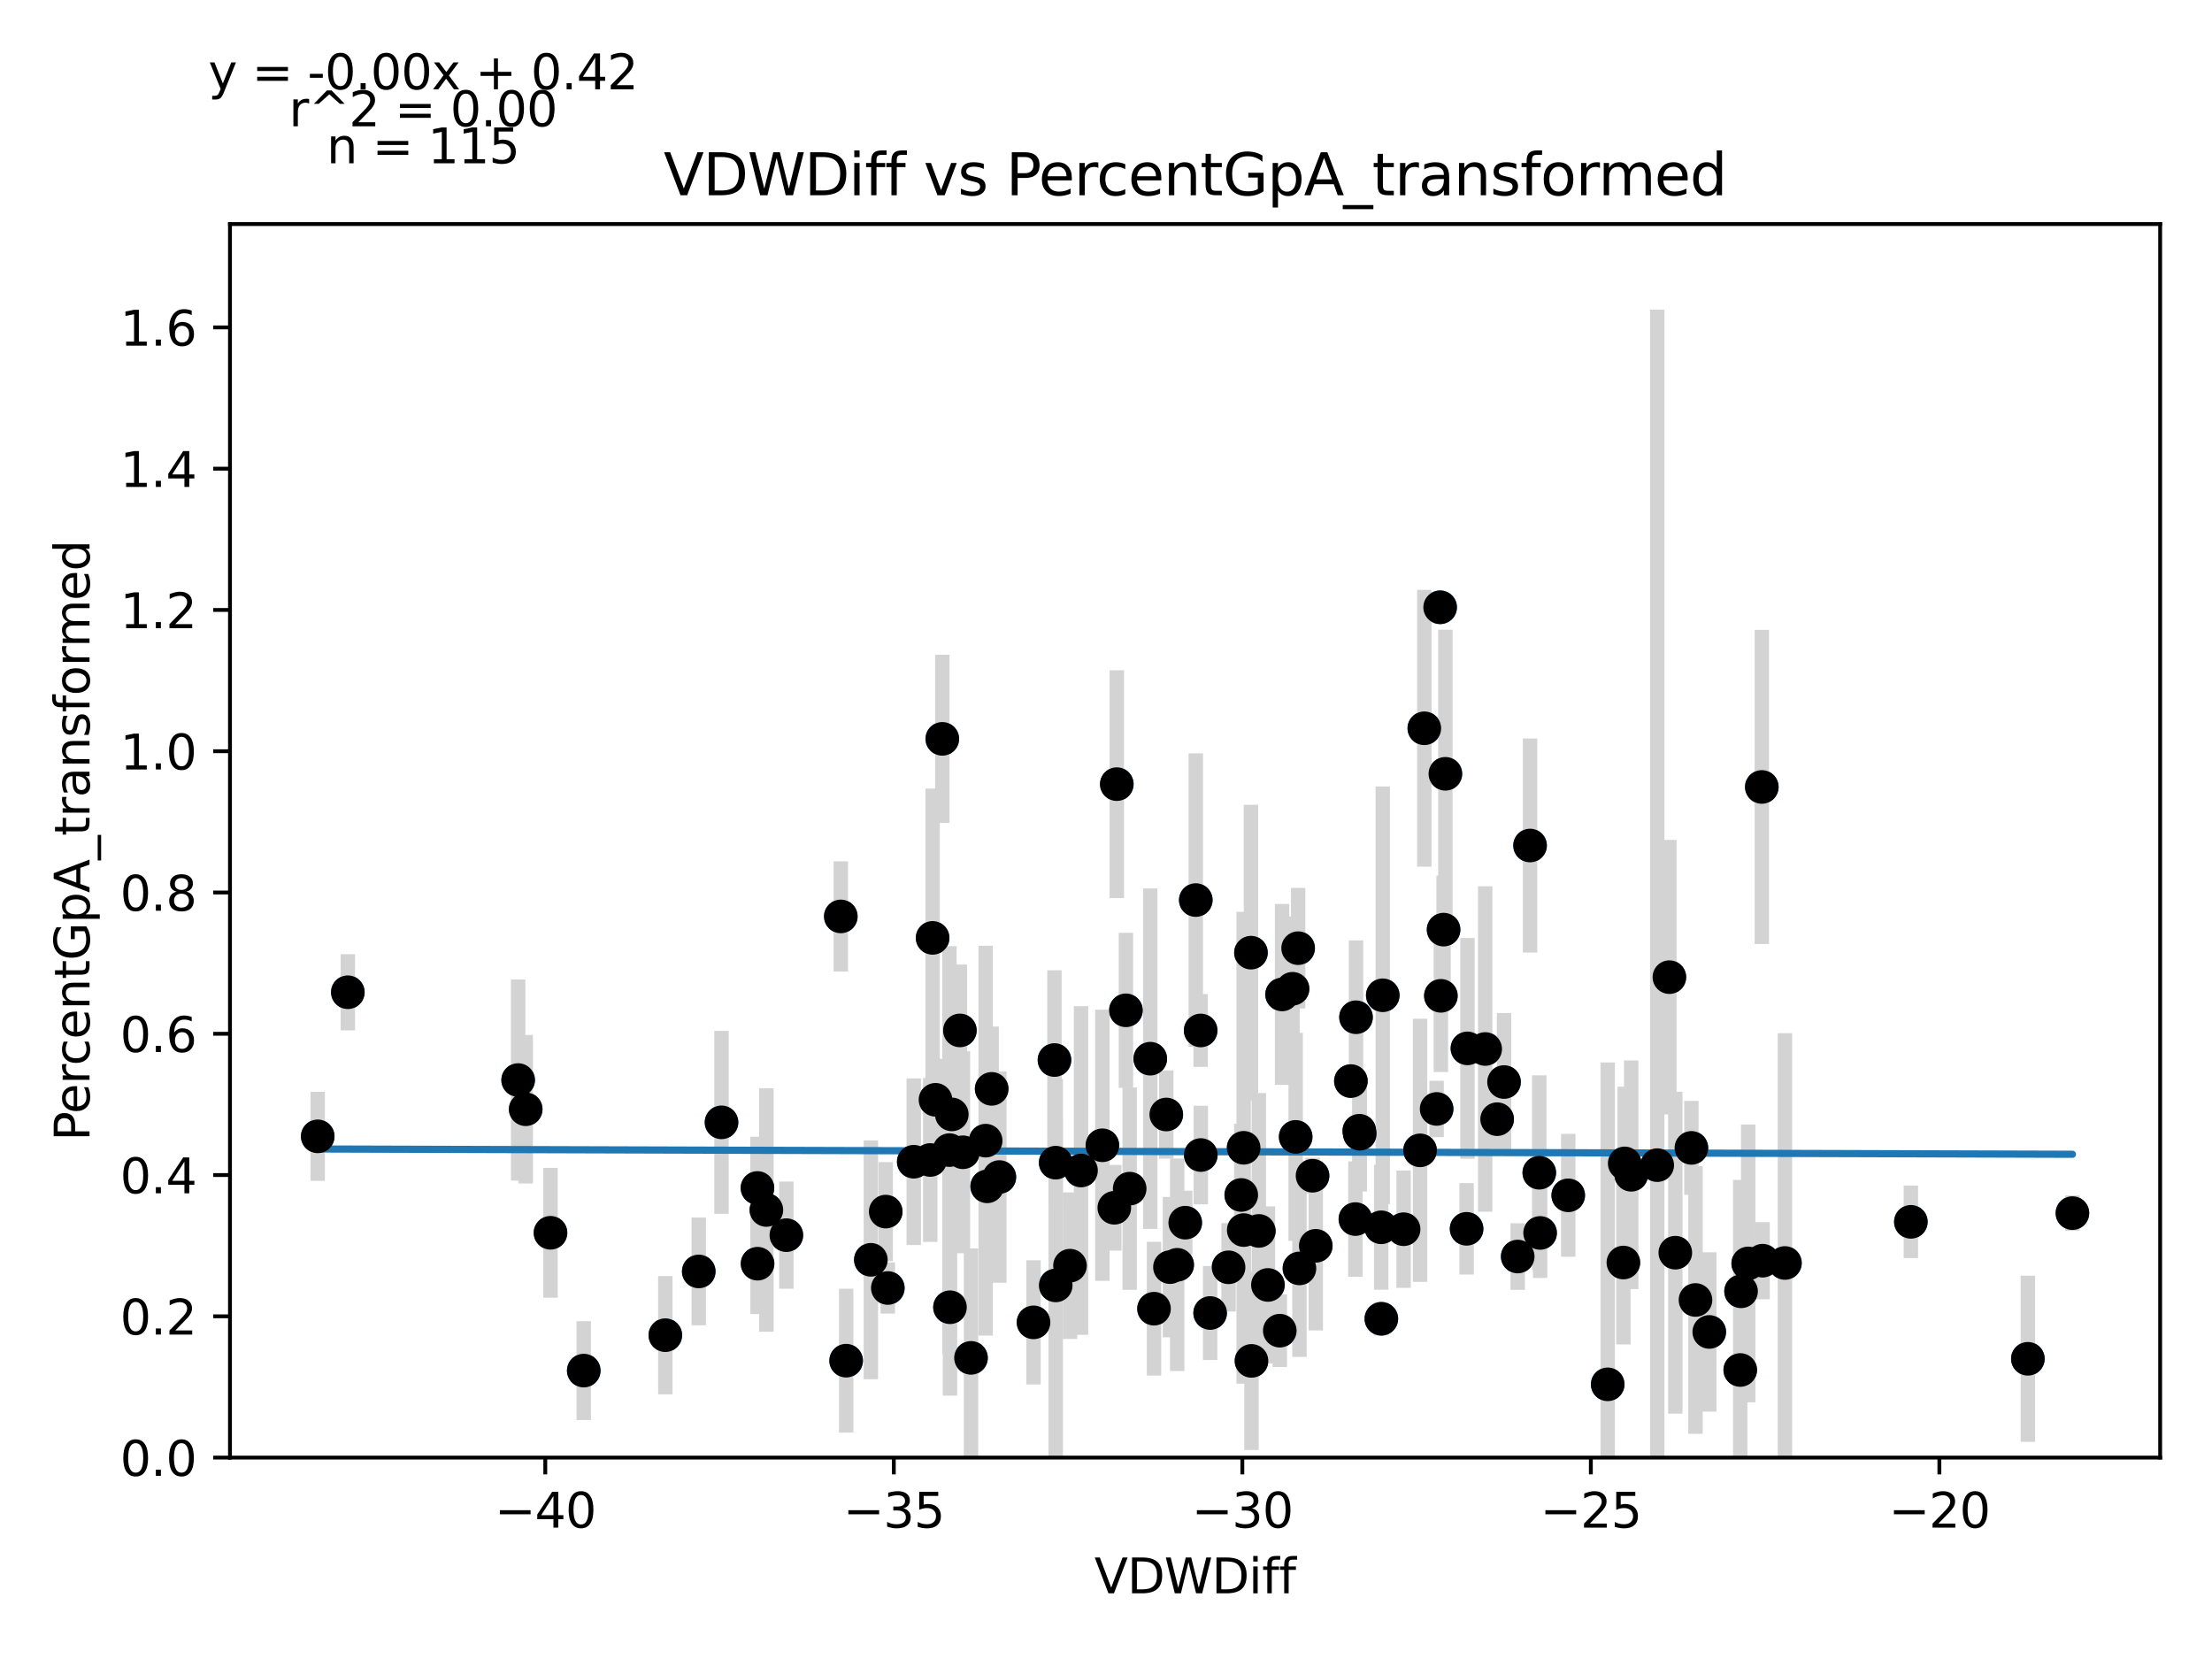 <?xml version="1.0" encoding="utf-8" standalone="no"?>
<!DOCTYPE svg PUBLIC "-//W3C//DTD SVG 1.1//EN"
  "http://www.w3.org/Graphics/SVG/1.1/DTD/svg11.dtd">
<svg xmlns:xlink="http://www.w3.org/1999/xlink" width="460.8pt" height="345.6pt" viewBox="0 0 460.8 345.6" xmlns="http://www.w3.org/2000/svg" version="1.1">
 <defs>
  <style type="text/css">*{stroke-linejoin: round; stroke-linecap: butt}</style>
 </defs>
 <g id="figure_1">
  <g id="patch_1">
   <path d="M 0 345.6 
L 460.8 345.6 
L 460.8 0 
L 0 0 
z
" style="fill: #ffffff"/>
  </g>
  <g id="axes_1">
   <g id="patch_2">
    <path d="M 47.911 303.64 
L 450 303.64 
L 450 46.676 
L 47.911 46.676 
z
" style="fill: #ffffff"/>
   </g>
   <g id="PathCollection_1">
    <defs>
     <path id="me307c5d154" d="M 0 3 
C 0.796 3 1.559 2.684 2.121 2.121 
C 2.684 1.559 3 0.796 3 0 
C 3 -0.796 2.684 -1.559 2.121 -2.121 
C 1.559 -2.684 0.796 -3 0 -3 
C -0.796 -3 -1.559 -2.684 -2.121 -2.121 
C -2.684 -1.559 -3 -0.796 -3 0 
C -3 0.796 -2.684 1.559 -2.121 2.121 
C -1.559 2.684 -0.796 3 0 3 
z
" style="stroke: #1f77b4"/>
    </defs>
    <g clip-path="url(#p2d0d689293)">
     <use xlink:href="#me307c5d154" x="121.606" y="285.521" style="fill: #1f77b4; stroke: #1f77b4"/>
     <use xlink:href="#me307c5d154" x="114.679" y="256.812" style="fill: #1f77b4; stroke: #1f77b4"/>
     <use xlink:href="#me307c5d154" x="259.074" y="239.106" style="fill: #1f77b4; stroke: #1f77b4"/>
     <use xlink:href="#me307c5d154" x="243.725" y="263.968" style="fill: #1f77b4; stroke: #1f77b4"/>
     <use xlink:href="#me307c5d154" x="138.601" y="278.143" style="fill: #1f77b4; stroke: #1f77b4"/>
     <use xlink:href="#me307c5d154" x="157.795" y="247.477" style="fill: #1f77b4; stroke: #1f77b4"/>
     <use xlink:href="#me307c5d154" x="181.416" y="262.443" style="fill: #1f77b4; stroke: #1f77b4"/>
     <use xlink:href="#me307c5d154" x="264.133" y="267.679" style="fill: #1f77b4; stroke: #1f77b4"/>
     <use xlink:href="#me307c5d154" x="232.133" y="251.603" style="fill: #1f77b4; stroke: #1f77b4"/>
     <use xlink:href="#me307c5d154" x="159.651" y="252.062" style="fill: #1f77b4; stroke: #1f77b4"/>
     <use xlink:href="#me307c5d154" x="107.941" y="224.994" style="fill: #1f77b4; stroke: #1f77b4"/>
     <use xlink:href="#me307c5d154" x="176.268" y="283.454" style="fill: #1f77b4; stroke: #1f77b4"/>
     <use xlink:href="#me307c5d154" x="197.79" y="239.588" style="fill: #1f77b4; stroke: #1f77b4"/>
     <use xlink:href="#me307c5d154" x="190.349" y="242.008" style="fill: #1f77b4; stroke: #1f77b4"/>
     <use xlink:href="#me307c5d154" x="219.919" y="242.206" style="fill: #1f77b4; stroke: #1f77b4"/>
     <use xlink:href="#me307c5d154" x="338.181" y="263.009" style="fill: #1f77b4; stroke: #1f77b4"/>
     <use xlink:href="#me307c5d154" x="66.188" y="236.722" style="fill: #1f77b4; stroke: #1f77b4"/>
     <use xlink:href="#me307c5d154" x="229.644" y="238.582" style="fill: #1f77b4; stroke: #1f77b4"/>
     <use xlink:href="#me307c5d154" x="150.305" y="233.805" style="fill: #1f77b4; stroke: #1f77b4"/>
     <use xlink:href="#me307c5d154" x="305.695" y="218.396" style="fill: #1f77b4; stroke: #1f77b4"/>
     <use xlink:href="#me307c5d154" x="163.814" y="257.307" style="fill: #1f77b4; stroke: #1f77b4"/>
     <use xlink:href="#me307c5d154" x="175.155" y="190.907" style="fill: #1f77b4; stroke: #1f77b4"/>
     <use xlink:href="#me307c5d154" x="250.119" y="214.663" style="fill: #1f77b4; stroke: #1f77b4"/>
     <use xlink:href="#me307c5d154" x="157.815" y="263.252" style="fill: #1f77b4; stroke: #1f77b4"/>
     <use xlink:href="#me307c5d154" x="205.647" y="247.136" style="fill: #1f77b4; stroke: #1f77b4"/>
     <use xlink:href="#me307c5d154" x="202.278" y="282.869" style="fill: #1f77b4; stroke: #1f77b4"/>
     <use xlink:href="#me307c5d154" x="232.65" y="163.352" style="fill: #1f77b4; stroke: #1f77b4"/>
     <use xlink:href="#me307c5d154" x="194.881" y="229.108" style="fill: #1f77b4; stroke: #1f77b4"/>
     <use xlink:href="#me307c5d154" x="199.962" y="214.655" style="fill: #1f77b4; stroke: #1f77b4"/>
     <use xlink:href="#me307c5d154" x="184.513" y="252.398" style="fill: #1f77b4; stroke: #1f77b4"/>
     <use xlink:href="#me307c5d154" x="219.665" y="220.824" style="fill: #1f77b4; stroke: #1f77b4"/>
     <use xlink:href="#me307c5d154" x="300.724" y="193.658" style="fill: #1f77b4; stroke: #1f77b4"/>
     <use xlink:href="#me307c5d154" x="234.549" y="210.468" style="fill: #1f77b4; stroke: #1f77b4"/>
     <use xlink:href="#me307c5d154" x="72.46" y="206.702" style="fill: #1f77b4; stroke: #1f77b4"/>
     <use xlink:href="#me307c5d154" x="245.232" y="263.481" style="fill: #1f77b4; stroke: #1f77b4"/>
     <use xlink:href="#me307c5d154" x="250.15" y="240.614" style="fill: #1f77b4; stroke: #1f77b4"/>
     <use xlink:href="#me307c5d154" x="219.925" y="267.775" style="fill: #1f77b4; stroke: #1f77b4"/>
     <use xlink:href="#me307c5d154" x="259.093" y="256.246" style="fill: #1f77b4; stroke: #1f77b4"/>
     <use xlink:href="#me307c5d154" x="242.958" y="232.172" style="fill: #1f77b4; stroke: #1f77b4"/>
     <use xlink:href="#me307c5d154" x="109.514" y="231.077" style="fill: #1f77b4; stroke: #1f77b4"/>
     <use xlink:href="#me307c5d154" x="196.301" y="153.918" style="fill: #1f77b4; stroke: #1f77b4"/>
     <use xlink:href="#me307c5d154" x="299.277" y="231.011" style="fill: #1f77b4; stroke: #1f77b4"/>
     <use xlink:href="#me307c5d154" x="262.238" y="256.424" style="fill: #1f77b4; stroke: #1f77b4"/>
     <use xlink:href="#me307c5d154" x="246.909" y="254.707" style="fill: #1f77b4; stroke: #1f77b4"/>
     <use xlink:href="#me307c5d154" x="282.482" y="211.911" style="fill: #1f77b4; stroke: #1f77b4"/>
     <use xlink:href="#me307c5d154" x="260.598" y="198.457" style="fill: #1f77b4; stroke: #1f77b4"/>
     <use xlink:href="#me307c5d154" x="305.518" y="255.985" style="fill: #1f77b4; stroke: #1f77b4"/>
     <use xlink:href="#me307c5d154" x="273.427" y="244.927" style="fill: #1f77b4; stroke: #1f77b4"/>
     <use xlink:href="#me307c5d154" x="194.281" y="195.379" style="fill: #1f77b4; stroke: #1f77b4"/>
     <use xlink:href="#me307c5d154" x="295.826" y="239.638" style="fill: #1f77b4; stroke: #1f77b4"/>
     <use xlink:href="#me307c5d154" x="269.262" y="205.977" style="fill: #1f77b4; stroke: #1f77b4"/>
     <use xlink:href="#me307c5d154" x="239.621" y="220.545" style="fill: #1f77b4; stroke: #1f77b4"/>
     <use xlink:href="#me307c5d154" x="260.707" y="283.498" style="fill: #1f77b4; stroke: #1f77b4"/>
     <use xlink:href="#me307c5d154" x="362.525" y="285.395" style="fill: #1f77b4; stroke: #1f77b4"/>
     <use xlink:href="#me307c5d154" x="287.725" y="255.669" style="fill: #1f77b4; stroke: #1f77b4"/>
     <use xlink:href="#me307c5d154" x="281.417" y="225.208" style="fill: #1f77b4; stroke: #1f77b4"/>
     <use xlink:href="#me307c5d154" x="282.353" y="253.955" style="fill: #1f77b4; stroke: #1f77b4"/>
     <use xlink:href="#me307c5d154" x="296.712" y="151.717" style="fill: #1f77b4; stroke: #1f77b4"/>
     <use xlink:href="#me307c5d154" x="292.397" y="256.068" style="fill: #1f77b4; stroke: #1f77b4"/>
     <use xlink:href="#me307c5d154" x="200.594" y="240.038" style="fill: #1f77b4; stroke: #1f77b4"/>
     <use xlink:href="#me307c5d154" x="197.897" y="272.324" style="fill: #1f77b4; stroke: #1f77b4"/>
     <use xlink:href="#me307c5d154" x="287.76" y="274.727" style="fill: #1f77b4; stroke: #1f77b4"/>
     <use xlink:href="#me307c5d154" x="318.74" y="176.136" style="fill: #1f77b4; stroke: #1f77b4"/>
     <use xlink:href="#me307c5d154" x="313.318" y="225.407" style="fill: #1f77b4; stroke: #1f77b4"/>
     <use xlink:href="#me307c5d154" x="206.583" y="226.83" style="fill: #1f77b4; stroke: #1f77b4"/>
     <use xlink:href="#me307c5d154" x="316.166" y="261.759" style="fill: #1f77b4; stroke: #1f77b4"/>
     <use xlink:href="#me307c5d154" x="338.456" y="242.358" style="fill: #1f77b4; stroke: #1f77b4"/>
     <use xlink:href="#me307c5d154" x="145.561" y="264.865" style="fill: #1f77b4; stroke: #1f77b4"/>
     <use xlink:href="#me307c5d154" x="267.08" y="207.161" style="fill: #1f77b4; stroke: #1f77b4"/>
     <use xlink:href="#me307c5d154" x="184.949" y="268.315" style="fill: #1f77b4; stroke: #1f77b4"/>
     <use xlink:href="#me307c5d154" x="270.698" y="264.232" style="fill: #1f77b4; stroke: #1f77b4"/>
     <use xlink:href="#me307c5d154" x="193.782" y="241.646" style="fill: #1f77b4; stroke: #1f77b4"/>
     <use xlink:href="#me307c5d154" x="362.694" y="269.006" style="fill: #1f77b4; stroke: #1f77b4"/>
     <use xlink:href="#me307c5d154" x="208.186" y="245.202" style="fill: #1f77b4; stroke: #1f77b4"/>
     <use xlink:href="#me307c5d154" x="300.007" y="126.509" style="fill: #1f77b4; stroke: #1f77b4"/>
     <use xlink:href="#me307c5d154" x="240.401" y="272.627" style="fill: #1f77b4; stroke: #1f77b4"/>
     <use xlink:href="#me307c5d154" x="258.575" y="248.934" style="fill: #1f77b4; stroke: #1f77b4"/>
     <use xlink:href="#me307c5d154" x="283.169" y="235.555" style="fill: #1f77b4; stroke: #1f77b4"/>
     <use xlink:href="#me307c5d154" x="255.932" y="264.002" style="fill: #1f77b4; stroke: #1f77b4"/>
     <use xlink:href="#me307c5d154" x="339.81" y="244.729" style="fill: #1f77b4; stroke: #1f77b4"/>
     <use xlink:href="#me307c5d154" x="222.9" y="263.662" style="fill: #1f77b4; stroke: #1f77b4"/>
     <use xlink:href="#me307c5d154" x="371.835" y="263.102" style="fill: #1f77b4; stroke: #1f77b4"/>
     <use xlink:href="#me307c5d154" x="288.055" y="207.335" style="fill: #1f77b4; stroke: #1f77b4"/>
     <use xlink:href="#me307c5d154" x="198.277" y="232.148" style="fill: #1f77b4; stroke: #1f77b4"/>
     <use xlink:href="#me307c5d154" x="334.912" y="288.382" style="fill: #1f77b4; stroke: #1f77b4"/>
     <use xlink:href="#me307c5d154" x="347.764" y="203.558" style="fill: #1f77b4; stroke: #1f77b4"/>
     <use xlink:href="#me307c5d154" x="320.833" y="256.844" style="fill: #1f77b4; stroke: #1f77b4"/>
     <use xlink:href="#me307c5d154" x="367.183" y="262.623" style="fill: #1f77b4; stroke: #1f77b4"/>
     <use xlink:href="#me307c5d154" x="353.201" y="270.809" style="fill: #1f77b4; stroke: #1f77b4"/>
     <use xlink:href="#me307c5d154" x="235.333" y="247.619" style="fill: #1f77b4; stroke: #1f77b4"/>
     <use xlink:href="#me307c5d154" x="345.23" y="242.723" style="fill: #1f77b4; stroke: #1f77b4"/>
     <use xlink:href="#me307c5d154" x="301.099" y="161.198" style="fill: #1f77b4; stroke: #1f77b4"/>
     <use xlink:href="#me307c5d154" x="252.094" y="273.524" style="fill: #1f77b4; stroke: #1f77b4"/>
     <use xlink:href="#me307c5d154" x="356.073" y="277.468" style="fill: #1f77b4; stroke: #1f77b4"/>
     <use xlink:href="#me307c5d154" x="215.302" y="275.471" style="fill: #1f77b4; stroke: #1f77b4"/>
     <use xlink:href="#me307c5d154" x="205.333" y="237.621" style="fill: #1f77b4; stroke: #1f77b4"/>
     <use xlink:href="#me307c5d154" x="364.184" y="263.196" style="fill: #1f77b4; stroke: #1f77b4"/>
     <use xlink:href="#me307c5d154" x="270.425" y="197.522" style="fill: #1f77b4; stroke: #1f77b4"/>
     <use xlink:href="#me307c5d154" x="283.265" y="236.179" style="fill: #1f77b4; stroke: #1f77b4"/>
     <use xlink:href="#me307c5d154" x="367.017" y="163.937" style="fill: #1f77b4; stroke: #1f77b4"/>
     <use xlink:href="#me307c5d154" x="309.393" y="218.525" style="fill: #1f77b4; stroke: #1f77b4"/>
     <use xlink:href="#me307c5d154" x="269.913" y="236.83" style="fill: #1f77b4; stroke: #1f77b4"/>
     <use xlink:href="#me307c5d154" x="311.883" y="233.145" style="fill: #1f77b4; stroke: #1f77b4"/>
     <use xlink:href="#me307c5d154" x="326.693" y="249.007" style="fill: #1f77b4; stroke: #1f77b4"/>
     <use xlink:href="#me307c5d154" x="274.1" y="259.525" style="fill: #1f77b4; stroke: #1f77b4"/>
     <use xlink:href="#me307c5d154" x="348.999" y="260.959" style="fill: #1f77b4; stroke: #1f77b4"/>
     <use xlink:href="#me307c5d154" x="249.104" y="187.501" style="fill: #1f77b4; stroke: #1f77b4"/>
     <use xlink:href="#me307c5d154" x="431.723" y="252.715" style="fill: #1f77b4; stroke: #1f77b4"/>
     <use xlink:href="#me307c5d154" x="300.159" y="207.448" style="fill: #1f77b4; stroke: #1f77b4"/>
     <use xlink:href="#me307c5d154" x="352.35" y="239.125" style="fill: #1f77b4; stroke: #1f77b4"/>
     <use xlink:href="#me307c5d154" x="398.068" y="254.53" style="fill: #1f77b4; stroke: #1f77b4"/>
     <use xlink:href="#me307c5d154" x="266.603" y="277.206" style="fill: #1f77b4; stroke: #1f77b4"/>
     <use xlink:href="#me307c5d154" x="225.197" y="243.84" style="fill: #1f77b4; stroke: #1f77b4"/>
     <use xlink:href="#me307c5d154" x="422.443" y="283.064" style="fill: #1f77b4; stroke: #1f77b4"/>
     <use xlink:href="#me307c5d154" x="320.661" y="244.301" style="fill: #1f77b4; stroke: #1f77b4"/>
    </g>
   </g>
   <g id="matplotlib.axis_1">
    <g id="xtick_1">
     <g id="line2d_1">
      <defs>
       <path id="m9cf1fa0b3f" d="M 0 0 
L 0 3.5 
" style="stroke: #000000; stroke-width: 0.8"/>
      </defs>
      <g>
       <use xlink:href="#m9cf1fa0b3f" x="113.592" y="303.64" style="stroke: #000000; stroke-width: 0.8"/>
      </g>
     </g>
     <g id="text_1">
      <!-- −40 -->
      <g transform="translate(103.04 318.238)scale(0.1 -0.1)">
       <defs>
        <path id="DejaVuSans-2212" d="M 678 2272 
L 4684 2272 
L 4684 1741 
L 678 1741 
L 678 2272 
z
" transform="scale(0.016)"/>
        <path id="DejaVuSans-34" d="M 2419 4116 
L 825 1625 
L 2419 1625 
L 2419 4116 
z
M 2253 4666 
L 3047 4666 
L 3047 1625 
L 3713 1625 
L 3713 1100 
L 3047 1100 
L 3047 0 
L 2419 0 
L 2419 1100 
L 313 1100 
L 313 1709 
L 2253 4666 
z
" transform="scale(0.016)"/>
        <path id="DejaVuSans-30" d="M 2034 4250 
Q 1547 4250 1301 3770 
Q 1056 3291 1056 2328 
Q 1056 1369 1301 889 
Q 1547 409 2034 409 
Q 2525 409 2770 889 
Q 3016 1369 3016 2328 
Q 3016 3291 2770 3770 
Q 2525 4250 2034 4250 
z
M 2034 4750 
Q 2819 4750 3233 4129 
Q 3647 3509 3647 2328 
Q 3647 1150 3233 529 
Q 2819 -91 2034 -91 
Q 1250 -91 836 529 
Q 422 1150 422 2328 
Q 422 3509 836 4129 
Q 1250 4750 2034 4750 
z
" transform="scale(0.016)"/>
       </defs>
       <use xlink:href="#DejaVuSans-2212"/>
       <use xlink:href="#DejaVuSans-34" x="83.789"/>
       <use xlink:href="#DejaVuSans-30" x="147.412"/>
      </g>
     </g>
    </g>
    <g id="xtick_2">
     <g id="line2d_2">
      <g>
       <use xlink:href="#m9cf1fa0b3f" x="186.196" y="303.64" style="stroke: #000000; stroke-width: 0.8"/>
      </g>
     </g>
     <g id="text_2">
      <!-- −35 -->
      <g transform="translate(175.644 318.238)scale(0.1 -0.1)">
       <defs>
        <path id="DejaVuSans-33" d="M 2597 2516 
Q 3050 2419 3304 2112 
Q 3559 1806 3559 1356 
Q 3559 666 3084 287 
Q 2609 -91 1734 -91 
Q 1441 -91 1130 -33 
Q 819 25 488 141 
L 488 750 
Q 750 597 1062 519 
Q 1375 441 1716 441 
Q 2309 441 2620 675 
Q 2931 909 2931 1356 
Q 2931 1769 2642 2001 
Q 2353 2234 1838 2234 
L 1294 2234 
L 1294 2753 
L 1863 2753 
Q 2328 2753 2575 2939 
Q 2822 3125 2822 3475 
Q 2822 3834 2567 4026 
Q 2313 4219 1838 4219 
Q 1578 4219 1281 4162 
Q 984 4106 628 3988 
L 628 4550 
Q 988 4650 1302 4700 
Q 1616 4750 1894 4750 
Q 2613 4750 3031 4423 
Q 3450 4097 3450 3541 
Q 3450 3153 3228 2886 
Q 3006 2619 2597 2516 
z
" transform="scale(0.016)"/>
        <path id="DejaVuSans-35" d="M 691 4666 
L 3169 4666 
L 3169 4134 
L 1269 4134 
L 1269 2991 
Q 1406 3038 1543 3061 
Q 1681 3084 1819 3084 
Q 2600 3084 3056 2656 
Q 3513 2228 3513 1497 
Q 3513 744 3044 326 
Q 2575 -91 1722 -91 
Q 1428 -91 1123 -41 
Q 819 9 494 109 
L 494 744 
Q 775 591 1075 516 
Q 1375 441 1709 441 
Q 2250 441 2565 725 
Q 2881 1009 2881 1497 
Q 2881 1984 2565 2268 
Q 2250 2553 1709 2553 
Q 1456 2553 1204 2497 
Q 953 2441 691 2322 
L 691 4666 
z
" transform="scale(0.016)"/>
       </defs>
       <use xlink:href="#DejaVuSans-2212"/>
       <use xlink:href="#DejaVuSans-33" x="83.789"/>
       <use xlink:href="#DejaVuSans-35" x="147.412"/>
      </g>
     </g>
    </g>
    <g id="xtick_3">
     <g id="line2d_3">
      <g>
       <use xlink:href="#m9cf1fa0b3f" x="258.8" y="303.64" style="stroke: #000000; stroke-width: 0.8"/>
      </g>
     </g>
     <g id="text_3">
      <!-- −30 -->
      <g transform="translate(248.248 318.238)scale(0.1 -0.1)">
       <use xlink:href="#DejaVuSans-2212"/>
       <use xlink:href="#DejaVuSans-33" x="83.789"/>
       <use xlink:href="#DejaVuSans-30" x="147.412"/>
      </g>
     </g>
    </g>
    <g id="xtick_4">
     <g id="line2d_4">
      <g>
       <use xlink:href="#m9cf1fa0b3f" x="331.404" y="303.64" style="stroke: #000000; stroke-width: 0.8"/>
      </g>
     </g>
     <g id="text_4">
      <!-- −25 -->
      <g transform="translate(320.851 318.238)scale(0.1 -0.1)">
       <defs>
        <path id="DejaVuSans-32" d="M 1228 531 
L 3431 531 
L 3431 0 
L 469 0 
L 469 531 
Q 828 903 1448 1529 
Q 2069 2156 2228 2338 
Q 2531 2678 2651 2914 
Q 2772 3150 2772 3378 
Q 2772 3750 2511 3984 
Q 2250 4219 1831 4219 
Q 1534 4219 1204 4116 
Q 875 4013 500 3803 
L 500 4441 
Q 881 4594 1212 4672 
Q 1544 4750 1819 4750 
Q 2544 4750 2975 4387 
Q 3406 4025 3406 3419 
Q 3406 3131 3298 2873 
Q 3191 2616 2906 2266 
Q 2828 2175 2409 1742 
Q 1991 1309 1228 531 
z
" transform="scale(0.016)"/>
       </defs>
       <use xlink:href="#DejaVuSans-2212"/>
       <use xlink:href="#DejaVuSans-32" x="83.789"/>
       <use xlink:href="#DejaVuSans-35" x="147.412"/>
      </g>
     </g>
    </g>
    <g id="xtick_5">
     <g id="line2d_5">
      <g>
       <use xlink:href="#m9cf1fa0b3f" x="404.007" y="303.64" style="stroke: #000000; stroke-width: 0.8"/>
      </g>
     </g>
     <g id="text_5">
      <!-- −20 -->
      <g transform="translate(393.455 318.238)scale(0.1 -0.1)">
       <use xlink:href="#DejaVuSans-2212"/>
       <use xlink:href="#DejaVuSans-32" x="83.789"/>
       <use xlink:href="#DejaVuSans-30" x="147.412"/>
      </g>
     </g>
    </g>
    <g id="text_6">
     <!-- VDWDiff -->
     <g transform="translate(227.982 331.917)scale(0.1 -0.1)">
      <defs>
       <path id="DejaVuSans-56" d="M 1831 0 
L 50 4666 
L 709 4666 
L 2188 738 
L 3669 4666 
L 4325 4666 
L 2547 0 
L 1831 0 
z
" transform="scale(0.016)"/>
       <path id="DejaVuSans-44" d="M 1259 4147 
L 1259 519 
L 2022 519 
Q 2988 519 3436 956 
Q 3884 1394 3884 2338 
Q 3884 3275 3436 3711 
Q 2988 4147 2022 4147 
L 1259 4147 
z
M 628 4666 
L 1925 4666 
Q 3281 4666 3915 4102 
Q 4550 3538 4550 2338 
Q 4550 1131 3912 565 
Q 3275 0 1925 0 
L 628 0 
L 628 4666 
z
" transform="scale(0.016)"/>
       <path id="DejaVuSans-57" d="M 213 4666 
L 850 4666 
L 1831 722 
L 2809 4666 
L 3519 4666 
L 4500 722 
L 5478 4666 
L 6119 4666 
L 4947 0 
L 4153 0 
L 3169 4050 
L 2175 0 
L 1381 0 
L 213 4666 
z
" transform="scale(0.016)"/>
       <path id="DejaVuSans-69" d="M 603 3500 
L 1178 3500 
L 1178 0 
L 603 0 
L 603 3500 
z
M 603 4863 
L 1178 4863 
L 1178 4134 
L 603 4134 
L 603 4863 
z
" transform="scale(0.016)"/>
       <path id="DejaVuSans-66" d="M 2375 4863 
L 2375 4384 
L 1825 4384 
Q 1516 4384 1395 4259 
Q 1275 4134 1275 3809 
L 1275 3500 
L 2222 3500 
L 2222 3053 
L 1275 3053 
L 1275 0 
L 697 0 
L 697 3053 
L 147 3053 
L 147 3500 
L 697 3500 
L 697 3744 
Q 697 4328 969 4595 
Q 1241 4863 1831 4863 
L 2375 4863 
z
" transform="scale(0.016)"/>
      </defs>
      <use xlink:href="#DejaVuSans-56"/>
      <use xlink:href="#DejaVuSans-44" x="68.408"/>
      <use xlink:href="#DejaVuSans-57" x="145.41"/>
      <use xlink:href="#DejaVuSans-44" x="244.287"/>
      <use xlink:href="#DejaVuSans-69" x="321.289"/>
      <use xlink:href="#DejaVuSans-66" x="349.072"/>
      <use xlink:href="#DejaVuSans-66" x="384.277"/>
     </g>
    </g>
   </g>
   <g id="matplotlib.axis_2">
    <g id="ytick_1">
     <g id="line2d_6">
      <defs>
       <path id="m61c32c3a27" d="M 0 0 
L -3.5 0 
" style="stroke: #000000; stroke-width: 0.8"/>
      </defs>
      <g>
       <use xlink:href="#m61c32c3a27" x="47.911" y="303.64" style="stroke: #000000; stroke-width: 0.8"/>
      </g>
     </g>
     <g id="text_7">
      <!-- 0.0 -->
      <g transform="translate(25.008 307.439)scale(0.1 -0.1)">
       <defs>
        <path id="DejaVuSans-2e" d="M 684 794 
L 1344 794 
L 1344 0 
L 684 0 
L 684 794 
z
" transform="scale(0.016)"/>
       </defs>
       <use xlink:href="#DejaVuSans-30"/>
       <use xlink:href="#DejaVuSans-2e" x="63.623"/>
       <use xlink:href="#DejaVuSans-30" x="95.41"/>
      </g>
     </g>
    </g>
    <g id="ytick_2">
     <g id="line2d_7">
      <g>
       <use xlink:href="#m61c32c3a27" x="47.911" y="274.211" style="stroke: #000000; stroke-width: 0.8"/>
      </g>
     </g>
     <g id="text_8">
      <!-- 0.2 -->
      <g transform="translate(25.008 278.01)scale(0.1 -0.1)">
       <use xlink:href="#DejaVuSans-30"/>
       <use xlink:href="#DejaVuSans-2e" x="63.623"/>
       <use xlink:href="#DejaVuSans-32" x="95.41"/>
      </g>
     </g>
    </g>
    <g id="ytick_3">
     <g id="line2d_8">
      <g>
       <use xlink:href="#m61c32c3a27" x="47.911" y="244.781" style="stroke: #000000; stroke-width: 0.8"/>
      </g>
     </g>
     <g id="text_9">
      <!-- 0.4 -->
      <g transform="translate(25.008 248.581)scale(0.1 -0.1)">
       <use xlink:href="#DejaVuSans-30"/>
       <use xlink:href="#DejaVuSans-2e" x="63.623"/>
       <use xlink:href="#DejaVuSans-34" x="95.41"/>
      </g>
     </g>
    </g>
    <g id="ytick_4">
     <g id="line2d_9">
      <g>
       <use xlink:href="#m61c32c3a27" x="47.911" y="215.352" style="stroke: #000000; stroke-width: 0.8"/>
      </g>
     </g>
     <g id="text_10">
      <!-- 0.6 -->
      <g transform="translate(25.008 219.151)scale(0.1 -0.1)">
       <defs>
        <path id="DejaVuSans-36" d="M 2113 2584 
Q 1688 2584 1439 2293 
Q 1191 2003 1191 1497 
Q 1191 994 1439 701 
Q 1688 409 2113 409 
Q 2538 409 2786 701 
Q 3034 994 3034 1497 
Q 3034 2003 2786 2293 
Q 2538 2584 2113 2584 
z
M 3366 4563 
L 3366 3988 
Q 3128 4100 2886 4159 
Q 2644 4219 2406 4219 
Q 1781 4219 1451 3797 
Q 1122 3375 1075 2522 
Q 1259 2794 1537 2939 
Q 1816 3084 2150 3084 
Q 2853 3084 3261 2657 
Q 3669 2231 3669 1497 
Q 3669 778 3244 343 
Q 2819 -91 2113 -91 
Q 1303 -91 875 529 
Q 447 1150 447 2328 
Q 447 3434 972 4092 
Q 1497 4750 2381 4750 
Q 2619 4750 2861 4703 
Q 3103 4656 3366 4563 
z
" transform="scale(0.016)"/>
       </defs>
       <use xlink:href="#DejaVuSans-30"/>
       <use xlink:href="#DejaVuSans-2e" x="63.623"/>
       <use xlink:href="#DejaVuSans-36" x="95.41"/>
      </g>
     </g>
    </g>
    <g id="ytick_5">
     <g id="line2d_10">
      <g>
       <use xlink:href="#m61c32c3a27" x="47.911" y="185.923" style="stroke: #000000; stroke-width: 0.8"/>
      </g>
     </g>
     <g id="text_11">
      <!-- 0.8 -->
      <g transform="translate(25.008 189.722)scale(0.1 -0.1)">
       <defs>
        <path id="DejaVuSans-38" d="M 2034 2216 
Q 1584 2216 1326 1975 
Q 1069 1734 1069 1313 
Q 1069 891 1326 650 
Q 1584 409 2034 409 
Q 2484 409 2743 651 
Q 3003 894 3003 1313 
Q 3003 1734 2745 1975 
Q 2488 2216 2034 2216 
z
M 1403 2484 
Q 997 2584 770 2862 
Q 544 3141 544 3541 
Q 544 4100 942 4425 
Q 1341 4750 2034 4750 
Q 2731 4750 3128 4425 
Q 3525 4100 3525 3541 
Q 3525 3141 3298 2862 
Q 3072 2584 2669 2484 
Q 3125 2378 3379 2068 
Q 3634 1759 3634 1313 
Q 3634 634 3220 271 
Q 2806 -91 2034 -91 
Q 1263 -91 848 271 
Q 434 634 434 1313 
Q 434 1759 690 2068 
Q 947 2378 1403 2484 
z
M 1172 3481 
Q 1172 3119 1398 2916 
Q 1625 2713 2034 2713 
Q 2441 2713 2670 2916 
Q 2900 3119 2900 3481 
Q 2900 3844 2670 4047 
Q 2441 4250 2034 4250 
Q 1625 4250 1398 4047 
Q 1172 3844 1172 3481 
z
" transform="scale(0.016)"/>
       </defs>
       <use xlink:href="#DejaVuSans-30"/>
       <use xlink:href="#DejaVuSans-2e" x="63.623"/>
       <use xlink:href="#DejaVuSans-38" x="95.41"/>
      </g>
     </g>
    </g>
    <g id="ytick_6">
     <g id="line2d_11">
      <g>
       <use xlink:href="#m61c32c3a27" x="47.911" y="156.494" style="stroke: #000000; stroke-width: 0.8"/>
      </g>
     </g>
     <g id="text_12">
      <!-- 1.0 -->
      <g transform="translate(25.008 160.293)scale(0.1 -0.1)">
       <defs>
        <path id="DejaVuSans-31" d="M 794 531 
L 1825 531 
L 1825 4091 
L 703 3866 
L 703 4441 
L 1819 4666 
L 2450 4666 
L 2450 531 
L 3481 531 
L 3481 0 
L 794 0 
L 794 531 
z
" transform="scale(0.016)"/>
       </defs>
       <use xlink:href="#DejaVuSans-31"/>
       <use xlink:href="#DejaVuSans-2e" x="63.623"/>
       <use xlink:href="#DejaVuSans-30" x="95.41"/>
      </g>
     </g>
    </g>
    <g id="ytick_7">
     <g id="line2d_12">
      <g>
       <use xlink:href="#m61c32c3a27" x="47.911" y="127.064" style="stroke: #000000; stroke-width: 0.8"/>
      </g>
     </g>
     <g id="text_13">
      <!-- 1.2 -->
      <g transform="translate(25.008 130.863)scale(0.1 -0.1)">
       <use xlink:href="#DejaVuSans-31"/>
       <use xlink:href="#DejaVuSans-2e" x="63.623"/>
       <use xlink:href="#DejaVuSans-32" x="95.41"/>
      </g>
     </g>
    </g>
    <g id="ytick_8">
     <g id="line2d_13">
      <g>
       <use xlink:href="#m61c32c3a27" x="47.911" y="97.635" style="stroke: #000000; stroke-width: 0.8"/>
      </g>
     </g>
     <g id="text_14">
      <!-- 1.4 -->
      <g transform="translate(25.008 101.434)scale(0.1 -0.1)">
       <use xlink:href="#DejaVuSans-31"/>
       <use xlink:href="#DejaVuSans-2e" x="63.623"/>
       <use xlink:href="#DejaVuSans-34" x="95.41"/>
      </g>
     </g>
    </g>
    <g id="ytick_9">
     <g id="line2d_14">
      <g>
       <use xlink:href="#m61c32c3a27" x="47.911" y="68.206" style="stroke: #000000; stroke-width: 0.8"/>
      </g>
     </g>
     <g id="text_15">
      <!-- 1.6 -->
      <g transform="translate(25.008 72.005)scale(0.1 -0.1)">
       <use xlink:href="#DejaVuSans-31"/>
       <use xlink:href="#DejaVuSans-2e" x="63.623"/>
       <use xlink:href="#DejaVuSans-36" x="95.41"/>
      </g>
     </g>
    </g>
    <g id="text_16">
     <!-- PercentGpA_transformed -->
     <g transform="translate(18.65 237.696)rotate(-90)scale(0.1 -0.1)">
      <defs>
       <path id="DejaVuSans-50" d="M 1259 4147 
L 1259 2394 
L 2053 2394 
Q 2494 2394 2734 2622 
Q 2975 2850 2975 3272 
Q 2975 3691 2734 3919 
Q 2494 4147 2053 4147 
L 1259 4147 
z
M 628 4666 
L 2053 4666 
Q 2838 4666 3239 4311 
Q 3641 3956 3641 3272 
Q 3641 2581 3239 2228 
Q 2838 1875 2053 1875 
L 1259 1875 
L 1259 0 
L 628 0 
L 628 4666 
z
" transform="scale(0.016)"/>
       <path id="DejaVuSans-65" d="M 3597 1894 
L 3597 1613 
L 953 1613 
Q 991 1019 1311 708 
Q 1631 397 2203 397 
Q 2534 397 2845 478 
Q 3156 559 3463 722 
L 3463 178 
Q 3153 47 2828 -22 
Q 2503 -91 2169 -91 
Q 1331 -91 842 396 
Q 353 884 353 1716 
Q 353 2575 817 3079 
Q 1281 3584 2069 3584 
Q 2775 3584 3186 3129 
Q 3597 2675 3597 1894 
z
M 3022 2063 
Q 3016 2534 2758 2815 
Q 2500 3097 2075 3097 
Q 1594 3097 1305 2825 
Q 1016 2553 972 2059 
L 3022 2063 
z
" transform="scale(0.016)"/>
       <path id="DejaVuSans-72" d="M 2631 2963 
Q 2534 3019 2420 3045 
Q 2306 3072 2169 3072 
Q 1681 3072 1420 2755 
Q 1159 2438 1159 1844 
L 1159 0 
L 581 0 
L 581 3500 
L 1159 3500 
L 1159 2956 
Q 1341 3275 1631 3429 
Q 1922 3584 2338 3584 
Q 2397 3584 2469 3576 
Q 2541 3569 2628 3553 
L 2631 2963 
z
" transform="scale(0.016)"/>
       <path id="DejaVuSans-63" d="M 3122 3366 
L 3122 2828 
Q 2878 2963 2633 3030 
Q 2388 3097 2138 3097 
Q 1578 3097 1268 2742 
Q 959 2388 959 1747 
Q 959 1106 1268 751 
Q 1578 397 2138 397 
Q 2388 397 2633 464 
Q 2878 531 3122 666 
L 3122 134 
Q 2881 22 2623 -34 
Q 2366 -91 2075 -91 
Q 1284 -91 818 406 
Q 353 903 353 1747 
Q 353 2603 823 3093 
Q 1294 3584 2113 3584 
Q 2378 3584 2631 3529 
Q 2884 3475 3122 3366 
z
" transform="scale(0.016)"/>
       <path id="DejaVuSans-6e" d="M 3513 2113 
L 3513 0 
L 2938 0 
L 2938 2094 
Q 2938 2591 2744 2837 
Q 2550 3084 2163 3084 
Q 1697 3084 1428 2787 
Q 1159 2491 1159 1978 
L 1159 0 
L 581 0 
L 581 3500 
L 1159 3500 
L 1159 2956 
Q 1366 3272 1645 3428 
Q 1925 3584 2291 3584 
Q 2894 3584 3203 3211 
Q 3513 2838 3513 2113 
z
" transform="scale(0.016)"/>
       <path id="DejaVuSans-74" d="M 1172 4494 
L 1172 3500 
L 2356 3500 
L 2356 3053 
L 1172 3053 
L 1172 1153 
Q 1172 725 1289 603 
Q 1406 481 1766 481 
L 2356 481 
L 2356 0 
L 1766 0 
Q 1100 0 847 248 
Q 594 497 594 1153 
L 594 3053 
L 172 3053 
L 172 3500 
L 594 3500 
L 594 4494 
L 1172 4494 
z
" transform="scale(0.016)"/>
       <path id="DejaVuSans-47" d="M 3809 666 
L 3809 1919 
L 2778 1919 
L 2778 2438 
L 4434 2438 
L 4434 434 
Q 4069 175 3628 42 
Q 3188 -91 2688 -91 
Q 1594 -91 976 548 
Q 359 1188 359 2328 
Q 359 3472 976 4111 
Q 1594 4750 2688 4750 
Q 3144 4750 3555 4637 
Q 3966 4525 4313 4306 
L 4313 3634 
Q 3963 3931 3569 4081 
Q 3175 4231 2741 4231 
Q 1884 4231 1454 3753 
Q 1025 3275 1025 2328 
Q 1025 1384 1454 906 
Q 1884 428 2741 428 
Q 3075 428 3337 486 
Q 3600 544 3809 666 
z
" transform="scale(0.016)"/>
       <path id="DejaVuSans-70" d="M 1159 525 
L 1159 -1331 
L 581 -1331 
L 581 3500 
L 1159 3500 
L 1159 2969 
Q 1341 3281 1617 3432 
Q 1894 3584 2278 3584 
Q 2916 3584 3314 3078 
Q 3713 2572 3713 1747 
Q 3713 922 3314 415 
Q 2916 -91 2278 -91 
Q 1894 -91 1617 61 
Q 1341 213 1159 525 
z
M 3116 1747 
Q 3116 2381 2855 2742 
Q 2594 3103 2138 3103 
Q 1681 3103 1420 2742 
Q 1159 2381 1159 1747 
Q 1159 1113 1420 752 
Q 1681 391 2138 391 
Q 2594 391 2855 752 
Q 3116 1113 3116 1747 
z
" transform="scale(0.016)"/>
       <path id="DejaVuSans-41" d="M 2188 4044 
L 1331 1722 
L 3047 1722 
L 2188 4044 
z
M 1831 4666 
L 2547 4666 
L 4325 0 
L 3669 0 
L 3244 1197 
L 1141 1197 
L 716 0 
L 50 0 
L 1831 4666 
z
" transform="scale(0.016)"/>
       <path id="DejaVuSans-5f" d="M 3263 -1063 
L 3263 -1509 
L -63 -1509 
L -63 -1063 
L 3263 -1063 
z
" transform="scale(0.016)"/>
       <path id="DejaVuSans-61" d="M 2194 1759 
Q 1497 1759 1228 1600 
Q 959 1441 959 1056 
Q 959 750 1161 570 
Q 1363 391 1709 391 
Q 2188 391 2477 730 
Q 2766 1069 2766 1631 
L 2766 1759 
L 2194 1759 
z
M 3341 1997 
L 3341 0 
L 2766 0 
L 2766 531 
Q 2569 213 2275 61 
Q 1981 -91 1556 -91 
Q 1019 -91 701 211 
Q 384 513 384 1019 
Q 384 1609 779 1909 
Q 1175 2209 1959 2209 
L 2766 2209 
L 2766 2266 
Q 2766 2663 2505 2880 
Q 2244 3097 1772 3097 
Q 1472 3097 1187 3025 
Q 903 2953 641 2809 
L 641 3341 
Q 956 3463 1253 3523 
Q 1550 3584 1831 3584 
Q 2591 3584 2966 3190 
Q 3341 2797 3341 1997 
z
" transform="scale(0.016)"/>
       <path id="DejaVuSans-73" d="M 2834 3397 
L 2834 2853 
Q 2591 2978 2328 3040 
Q 2066 3103 1784 3103 
Q 1356 3103 1142 2972 
Q 928 2841 928 2578 
Q 928 2378 1081 2264 
Q 1234 2150 1697 2047 
L 1894 2003 
Q 2506 1872 2764 1633 
Q 3022 1394 3022 966 
Q 3022 478 2636 193 
Q 2250 -91 1575 -91 
Q 1294 -91 989 -36 
Q 684 19 347 128 
L 347 722 
Q 666 556 975 473 
Q 1284 391 1588 391 
Q 1994 391 2212 530 
Q 2431 669 2431 922 
Q 2431 1156 2273 1281 
Q 2116 1406 1581 1522 
L 1381 1569 
Q 847 1681 609 1914 
Q 372 2147 372 2553 
Q 372 3047 722 3315 
Q 1072 3584 1716 3584 
Q 2034 3584 2315 3537 
Q 2597 3491 2834 3397 
z
" transform="scale(0.016)"/>
       <path id="DejaVuSans-6f" d="M 1959 3097 
Q 1497 3097 1228 2736 
Q 959 2375 959 1747 
Q 959 1119 1226 758 
Q 1494 397 1959 397 
Q 2419 397 2687 759 
Q 2956 1122 2956 1747 
Q 2956 2369 2687 2733 
Q 2419 3097 1959 3097 
z
M 1959 3584 
Q 2709 3584 3137 3096 
Q 3566 2609 3566 1747 
Q 3566 888 3137 398 
Q 2709 -91 1959 -91 
Q 1206 -91 779 398 
Q 353 888 353 1747 
Q 353 2609 779 3096 
Q 1206 3584 1959 3584 
z
" transform="scale(0.016)"/>
       <path id="DejaVuSans-6d" d="M 3328 2828 
Q 3544 3216 3844 3400 
Q 4144 3584 4550 3584 
Q 5097 3584 5394 3201 
Q 5691 2819 5691 2113 
L 5691 0 
L 5113 0 
L 5113 2094 
Q 5113 2597 4934 2840 
Q 4756 3084 4391 3084 
Q 3944 3084 3684 2787 
Q 3425 2491 3425 1978 
L 3425 0 
L 2847 0 
L 2847 2094 
Q 2847 2600 2669 2842 
Q 2491 3084 2119 3084 
Q 1678 3084 1418 2786 
Q 1159 2488 1159 1978 
L 1159 0 
L 581 0 
L 581 3500 
L 1159 3500 
L 1159 2956 
Q 1356 3278 1631 3431 
Q 1906 3584 2284 3584 
Q 2666 3584 2933 3390 
Q 3200 3197 3328 2828 
z
" transform="scale(0.016)"/>
       <path id="DejaVuSans-64" d="M 2906 2969 
L 2906 4863 
L 3481 4863 
L 3481 0 
L 2906 0 
L 2906 525 
Q 2725 213 2448 61 
Q 2172 -91 1784 -91 
Q 1150 -91 751 415 
Q 353 922 353 1747 
Q 353 2572 751 3078 
Q 1150 3584 1784 3584 
Q 2172 3584 2448 3432 
Q 2725 3281 2906 2969 
z
M 947 1747 
Q 947 1113 1208 752 
Q 1469 391 1925 391 
Q 2381 391 2643 752 
Q 2906 1113 2906 1747 
Q 2906 2381 2643 2742 
Q 2381 3103 1925 3103 
Q 1469 3103 1208 2742 
Q 947 2381 947 1747 
z
" transform="scale(0.016)"/>
      </defs>
      <use xlink:href="#DejaVuSans-50"/>
      <use xlink:href="#DejaVuSans-65" x="56.678"/>
      <use xlink:href="#DejaVuSans-72" x="118.201"/>
      <use xlink:href="#DejaVuSans-63" x="157.064"/>
      <use xlink:href="#DejaVuSans-65" x="212.045"/>
      <use xlink:href="#DejaVuSans-6e" x="273.568"/>
      <use xlink:href="#DejaVuSans-74" x="336.947"/>
      <use xlink:href="#DejaVuSans-47" x="376.156"/>
      <use xlink:href="#DejaVuSans-70" x="453.646"/>
      <use xlink:href="#DejaVuSans-41" x="517.123"/>
      <use xlink:href="#DejaVuSans-5f" x="585.531"/>
      <use xlink:href="#DejaVuSans-74" x="635.531"/>
      <use xlink:href="#DejaVuSans-72" x="674.74"/>
      <use xlink:href="#DejaVuSans-61" x="715.854"/>
      <use xlink:href="#DejaVuSans-6e" x="777.133"/>
      <use xlink:href="#DejaVuSans-73" x="840.512"/>
      <use xlink:href="#DejaVuSans-66" x="892.611"/>
      <use xlink:href="#DejaVuSans-6f" x="927.816"/>
      <use xlink:href="#DejaVuSans-72" x="988.998"/>
      <use xlink:href="#DejaVuSans-6d" x="1028.361"/>
      <use xlink:href="#DejaVuSans-65" x="1125.773"/>
      <use xlink:href="#DejaVuSans-64" x="1187.297"/>
     </g>
    </g>
   </g>
   <g id="LineCollection_1">
    <path d="M 121.606 295.819 
L 121.606 275.223 
" clip-path="url(#p2d0d689293)" style="fill: none; stroke: #d3d3d3; stroke-width: 3"/>
    <path d="M 114.679 270.332 
L 114.679 243.292 
" clip-path="url(#p2d0d689293)" style="fill: none; stroke: #d3d3d3; stroke-width: 3"/>
    <path d="M 259.074 288.253 
L 259.074 189.96 
" clip-path="url(#p2d0d689293)" style="fill: none; stroke: #d3d3d3; stroke-width: 3"/>
    <path d="M 243.725 278.591 
L 243.725 249.346 
" clip-path="url(#p2d0d689293)" style="fill: none; stroke: #d3d3d3; stroke-width: 3"/>
    <path d="M 138.601 290.464 
L 138.601 265.822 
" clip-path="url(#p2d0d689293)" style="fill: none; stroke: #d3d3d3; stroke-width: 3"/>
    <path d="M 157.795 258.148 
L 157.795 236.806 
" clip-path="url(#p2d0d689293)" style="fill: none; stroke: #d3d3d3; stroke-width: 3"/>
    <path d="M 181.416 287.319 
L 181.416 237.566 
" clip-path="url(#p2d0d689293)" style="fill: none; stroke: #d3d3d3; stroke-width: 3"/>
    <path d="M 264.133 284.05 
L 264.133 251.309 
" clip-path="url(#p2d0d689293)" style="fill: none; stroke: #d3d3d3; stroke-width: 3"/>
    <path d="M 232.133 260.534 
L 232.133 242.672 
" clip-path="url(#p2d0d689293)" style="fill: none; stroke: #d3d3d3; stroke-width: 3"/>
    <path d="M 159.651 277.426 
L 159.651 226.698 
" clip-path="url(#p2d0d689293)" style="fill: none; stroke: #d3d3d3; stroke-width: 3"/>
    <path d="M 107.941 245.948 
L 107.941 204.039 
" clip-path="url(#p2d0d689293)" style="fill: none; stroke: #d3d3d3; stroke-width: 3"/>
    <path d="M 176.268 298.444 
L 176.268 268.465 
" clip-path="url(#p2d0d689293)" style="fill: none; stroke: #d3d3d3; stroke-width: 3"/>
    <path d="M 197.79 282.075 
L 197.79 197.102 
" clip-path="url(#p2d0d689293)" style="fill: none; stroke: #d3d3d3; stroke-width: 3"/>
    <path d="M 190.349 259.362 
L 190.349 224.655 
" clip-path="url(#p2d0d689293)" style="fill: none; stroke: #d3d3d3; stroke-width: 3"/>
    <path d="M 219.919 251.546 
L 219.919 232.867 
" clip-path="url(#p2d0d689293)" style="fill: none; stroke: #d3d3d3; stroke-width: 3"/>
    <path d="M 338.181 280.064 
L 338.181 245.954 
" clip-path="url(#p2d0d689293)" style="fill: none; stroke: #d3d3d3; stroke-width: 3"/>
    <path d="M 66.188 245.991 
L 66.188 227.454 
" clip-path="url(#p2d0d689293)" style="fill: none; stroke: #d3d3d3; stroke-width: 3"/>
    <path d="M 229.644 266.828 
L 229.644 210.336 
" clip-path="url(#p2d0d689293)" style="fill: none; stroke: #d3d3d3; stroke-width: 3"/>
    <path d="M 150.305 252.86 
L 150.305 214.75 
" clip-path="url(#p2d0d689293)" style="fill: none; stroke: #d3d3d3; stroke-width: 3"/>
    <path d="M 305.695 241.4 
L 305.695 195.391 
" clip-path="url(#p2d0d689293)" style="fill: none; stroke: #d3d3d3; stroke-width: 3"/>
    <path d="M 163.814 268.471 
L 163.814 246.143 
" clip-path="url(#p2d0d689293)" style="fill: none; stroke: #d3d3d3; stroke-width: 3"/>
    <path d="M 175.155 202.388 
L 175.155 179.427 
" clip-path="url(#p2d0d689293)" style="fill: none; stroke: #d3d3d3; stroke-width: 3"/>
    <path d="M 250.119 222.256 
L 250.119 207.071 
" clip-path="url(#p2d0d689293)" style="fill: none; stroke: #d3d3d3; stroke-width: 3"/>
    <path d="M 157.815 273.735 
L 157.815 252.768 
" clip-path="url(#p2d0d689293)" style="fill: none; stroke: #d3d3d3; stroke-width: 3"/>
    <path d="M 205.647 264.315 
L 205.647 229.957 
" clip-path="url(#p2d0d689293)" style="fill: none; stroke: #d3d3d3; stroke-width: 3"/>
    <path d="M 202.278 305.657 
L 202.278 260.081 
" clip-path="url(#p2d0d689293)" style="fill: none; stroke: #d3d3d3; stroke-width: 3"/>
    <path d="M 232.65 187.08 
L 232.65 139.624 
" clip-path="url(#p2d0d689293)" style="fill: none; stroke: #d3d3d3; stroke-width: 3"/>
    <path d="M 194.881 237.648 
L 194.881 220.568 
" clip-path="url(#p2d0d689293)" style="fill: none; stroke: #d3d3d3; stroke-width: 3"/>
    <path d="M 199.962 228.371 
L 199.962 200.939 
" clip-path="url(#p2d0d689293)" style="fill: none; stroke: #d3d3d3; stroke-width: 3"/>
    <path d="M 184.513 262.712 
L 184.513 242.084 
" clip-path="url(#p2d0d689293)" style="fill: none; stroke: #d3d3d3; stroke-width: 3"/>
    <path d="M 219.665 239.525 
L 219.665 202.124 
" clip-path="url(#p2d0d689293)" style="fill: none; stroke: #d3d3d3; stroke-width: 3"/>
    <path d="M 300.724 204.911 
L 300.724 182.404 
" clip-path="url(#p2d0d689293)" style="fill: none; stroke: #d3d3d3; stroke-width: 3"/>
    <path d="M 234.549 226.617 
L 234.549 194.319 
" clip-path="url(#p2d0d689293)" style="fill: none; stroke: #d3d3d3; stroke-width: 3"/>
    <path d="M 72.46 214.634 
L 72.46 198.771 
" clip-path="url(#p2d0d689293)" style="fill: none; stroke: #d3d3d3; stroke-width: 3"/>
    <path d="M 245.232 285.616 
L 245.232 241.345 
" clip-path="url(#p2d0d689293)" style="fill: none; stroke: #d3d3d3; stroke-width: 3"/>
    <path d="M 250.15 250.88 
L 250.15 230.348 
" clip-path="url(#p2d0d689293)" style="fill: none; stroke: #d3d3d3; stroke-width: 3"/>
    <path d="M 219.925 310.758 
L 219.925 224.791 
" clip-path="url(#p2d0d689293)" style="fill: none; stroke: #d3d3d3; stroke-width: 3"/>
    <path d="M 259.093 266.937 
L 259.093 245.555 
" clip-path="url(#p2d0d689293)" style="fill: none; stroke: #d3d3d3; stroke-width: 3"/>
    <path d="M 242.958 241.359 
L 242.958 222.986 
" clip-path="url(#p2d0d689293)" style="fill: none; stroke: #d3d3d3; stroke-width: 3"/>
    <path d="M 109.514 246.544 
L 109.514 215.611 
" clip-path="url(#p2d0d689293)" style="fill: none; stroke: #d3d3d3; stroke-width: 3"/>
    <path d="M 196.301 171.434 
L 196.301 136.402 
" clip-path="url(#p2d0d689293)" style="fill: none; stroke: #d3d3d3; stroke-width: 3"/>
    <path d="M 299.277 236.884 
L 299.277 225.138 
" clip-path="url(#p2d0d689293)" style="fill: none; stroke: #d3d3d3; stroke-width: 3"/>
    <path d="M 262.238 285.152 
L 262.238 227.696 
" clip-path="url(#p2d0d689293)" style="fill: none; stroke: #d3d3d3; stroke-width: 3"/>
    <path d="M 246.909 261.363 
L 246.909 248.051 
" clip-path="url(#p2d0d689293)" style="fill: none; stroke: #d3d3d3; stroke-width: 3"/>
    <path d="M 282.482 227.912 
L 282.482 195.911 
" clip-path="url(#p2d0d689293)" style="fill: none; stroke: #d3d3d3; stroke-width: 3"/>
    <path d="M 260.598 229.257 
L 260.598 167.658 
" clip-path="url(#p2d0d689293)" style="fill: none; stroke: #d3d3d3; stroke-width: 3"/>
    <path d="M 305.518 265.508 
L 305.518 246.462 
" clip-path="url(#p2d0d689293)" style="fill: none; stroke: #d3d3d3; stroke-width: 3"/>
    <path d="M 273.427 248.661 
L 273.427 241.193 
" clip-path="url(#p2d0d689293)" style="fill: none; stroke: #d3d3d3; stroke-width: 3"/>
    <path d="M 194.281 226.475 
L 194.281 164.284 
" clip-path="url(#p2d0d689293)" style="fill: none; stroke: #d3d3d3; stroke-width: 3"/>
    <path d="M 295.826 267.045 
L 295.826 212.23 
" clip-path="url(#p2d0d689293)" style="fill: none; stroke: #d3d3d3; stroke-width: 3"/>
    <path d="M 269.262 221.035 
L 269.262 190.918 
" clip-path="url(#p2d0d689293)" style="fill: none; stroke: #d3d3d3; stroke-width: 3"/>
    <path d="M 239.621 256.012 
L 239.621 185.078 
" clip-path="url(#p2d0d689293)" style="fill: none; stroke: #d3d3d3; stroke-width: 3"/>
    <path d="M 260.707 302.065 
L 260.707 264.931 
" clip-path="url(#p2d0d689293)" style="fill: none; stroke: #d3d3d3; stroke-width: 3"/>
    <path d="M 362.525 324.996 
L 362.525 245.795 
" clip-path="url(#p2d0d689293)" style="fill: none; stroke: #d3d3d3; stroke-width: 3"/>
    <path d="M 287.725 268.672 
L 287.725 242.665 
" clip-path="url(#p2d0d689293)" style="fill: none; stroke: #d3d3d3; stroke-width: 3"/>
    <path d="M 281.417 227.088 
L 281.417 223.328 
" clip-path="url(#p2d0d689293)" style="fill: none; stroke: #d3d3d3; stroke-width: 3"/>
    <path d="M 282.353 265.974 
L 282.353 241.936 
" clip-path="url(#p2d0d689293)" style="fill: none; stroke: #d3d3d3; stroke-width: 3"/>
    <path d="M 296.712 180.549 
L 296.712 122.885 
" clip-path="url(#p2d0d689293)" style="fill: none; stroke: #d3d3d3; stroke-width: 3"/>
    <path d="M 292.397 268.286 
L 292.397 243.849 
" clip-path="url(#p2d0d689293)" style="fill: none; stroke: #d3d3d3; stroke-width: 3"/>
    <path d="M 200.594 261.076 
L 200.594 219.001 
" clip-path="url(#p2d0d689293)" style="fill: none; stroke: #d3d3d3; stroke-width: 3"/>
    <path d="M 197.897 290.734 
L 197.897 253.915 
" clip-path="url(#p2d0d689293)" style="fill: none; stroke: #d3d3d3; stroke-width: 3"/>
    <path d="M 287.76 278.185 
L 287.76 271.27 
" clip-path="url(#p2d0d689293)" style="fill: none; stroke: #d3d3d3; stroke-width: 3"/>
    <path d="M 318.74 198.424 
L 318.74 153.848 
" clip-path="url(#p2d0d689293)" style="fill: none; stroke: #d3d3d3; stroke-width: 3"/>
    <path d="M 313.318 239.781 
L 313.318 211.033 
" clip-path="url(#p2d0d689293)" style="fill: none; stroke: #d3d3d3; stroke-width: 3"/>
    <path d="M 206.583 239.806 
L 206.583 213.854 
" clip-path="url(#p2d0d689293)" style="fill: none; stroke: #d3d3d3; stroke-width: 3"/>
    <path d="M 316.166 268.698 
L 316.166 254.819 
" clip-path="url(#p2d0d689293)" style="fill: none; stroke: #d3d3d3; stroke-width: 3"/>
    <path d="M 338.456 258.348 
L 338.456 226.368 
" clip-path="url(#p2d0d689293)" style="fill: none; stroke: #d3d3d3; stroke-width: 3"/>
    <path d="M 145.561 276.09 
L 145.561 253.64 
" clip-path="url(#p2d0d689293)" style="fill: none; stroke: #d3d3d3; stroke-width: 3"/>
    <path d="M 267.08 226.006 
L 267.08 188.316 
" clip-path="url(#p2d0d689293)" style="fill: none; stroke: #d3d3d3; stroke-width: 3"/>
    <path d="M 184.949 273.639 
L 184.949 262.991 
" clip-path="url(#p2d0d689293)" style="fill: none; stroke: #d3d3d3; stroke-width: 3"/>
    <path d="M 270.698 282.672 
L 270.698 245.793 
" clip-path="url(#p2d0d689293)" style="fill: none; stroke: #d3d3d3; stroke-width: 3"/>
    <path d="M 193.782 258.713 
L 193.782 224.579 
" clip-path="url(#p2d0d689293)" style="fill: none; stroke: #d3d3d3; stroke-width: 3"/>
    <path d="M 362.694 272.675 
L 362.694 265.337 
" clip-path="url(#p2d0d689293)" style="fill: none; stroke: #d3d3d3; stroke-width: 3"/>
    <path d="M 208.186 267.209 
L 208.186 223.195 
" clip-path="url(#p2d0d689293)" style="fill: none; stroke: #d3d3d3; stroke-width: 3"/>
    <path d="M 300.007 129.79 
L 300.007 123.227 
" clip-path="url(#p2d0d689293)" style="fill: none; stroke: #d3d3d3; stroke-width: 3"/>
    <path d="M 240.401 286.551 
L 240.401 258.703 
" clip-path="url(#p2d0d689293)" style="fill: none; stroke: #d3d3d3; stroke-width: 3"/>
    <path d="M 258.575 263.752 
L 258.575 234.116 
" clip-path="url(#p2d0d689293)" style="fill: none; stroke: #d3d3d3; stroke-width: 3"/>
    <path d="M 283.169 247.169 
L 283.169 223.941 
" clip-path="url(#p2d0d689293)" style="fill: none; stroke: #d3d3d3; stroke-width: 3"/>
    <path d="M 255.932 273.214 
L 255.932 254.791 
" clip-path="url(#p2d0d689293)" style="fill: none; stroke: #d3d3d3; stroke-width: 3"/>
    <path d="M 339.81 268.542 
L 339.81 220.916 
" clip-path="url(#p2d0d689293)" style="fill: none; stroke: #d3d3d3; stroke-width: 3"/>
    <path d="M 222.9 278.919 
L 222.9 248.406 
" clip-path="url(#p2d0d689293)" style="fill: none; stroke: #d3d3d3; stroke-width: 3"/>
    <path d="M 371.835 310.971 
L 371.835 215.233 
" clip-path="url(#p2d0d689293)" style="fill: none; stroke: #d3d3d3; stroke-width: 3"/>
    <path d="M 288.055 250.834 
L 288.055 163.836 
" clip-path="url(#p2d0d689293)" style="fill: none; stroke: #d3d3d3; stroke-width: 3"/>
    <path d="M 198.277 235.811 
L 198.277 228.486 
" clip-path="url(#p2d0d689293)" style="fill: none; stroke: #d3d3d3; stroke-width: 3"/>
    <path d="M 334.912 346.6 
L 334.912 221.336 
" clip-path="url(#p2d0d689293)" style="fill: none; stroke: #d3d3d3; stroke-width: 3"/>
    <path d="M 347.764 232.146 
L 347.764 174.969 
" clip-path="url(#p2d0d689293)" style="fill: none; stroke: #d3d3d3; stroke-width: 3"/>
    <path d="M 320.833 266.215 
L 320.833 247.472 
" clip-path="url(#p2d0d689293)" style="fill: none; stroke: #d3d3d3; stroke-width: 3"/>
    <path d="M 367.183 270.65 
L 367.183 254.596 
" clip-path="url(#p2d0d689293)" style="fill: none; stroke: #d3d3d3; stroke-width: 3"/>
    <path d="M 353.201 298.7 
L 353.201 242.919 
" clip-path="url(#p2d0d689293)" style="fill: none; stroke: #d3d3d3; stroke-width: 3"/>
    <path d="M 235.333 268.698 
L 235.333 226.541 
" clip-path="url(#p2d0d689293)" style="fill: none; stroke: #d3d3d3; stroke-width: 3"/>
    <path d="M 345.23 346.6 
L 345.23 64.498 
" clip-path="url(#p2d0d689293)" style="fill: none; stroke: #d3d3d3; stroke-width: 3"/>
    <path d="M 301.099 191.206 
L 301.099 131.19 
" clip-path="url(#p2d0d689293)" style="fill: none; stroke: #d3d3d3; stroke-width: 3"/>
    <path d="M 252.094 283.309 
L 252.094 263.739 
" clip-path="url(#p2d0d689293)" style="fill: none; stroke: #d3d3d3; stroke-width: 3"/>
    <path d="M 356.073 294.059 
L 356.073 260.878 
" clip-path="url(#p2d0d689293)" style="fill: none; stroke: #d3d3d3; stroke-width: 3"/>
    <path d="M 215.302 288.406 
L 215.302 262.536 
" clip-path="url(#p2d0d689293)" style="fill: none; stroke: #d3d3d3; stroke-width: 3"/>
    <path d="M 205.333 278.227 
L 205.333 197.015 
" clip-path="url(#p2d0d689293)" style="fill: none; stroke: #d3d3d3; stroke-width: 3"/>
    <path d="M 364.184 292.139 
L 364.184 234.253 
" clip-path="url(#p2d0d689293)" style="fill: none; stroke: #d3d3d3; stroke-width: 3"/>
    <path d="M 270.425 210.076 
L 270.425 184.968 
" clip-path="url(#p2d0d689293)" style="fill: none; stroke: #d3d3d3; stroke-width: 3"/>
    <path d="M 283.265 248.222 
L 283.265 224.135 
" clip-path="url(#p2d0d689293)" style="fill: none; stroke: #d3d3d3; stroke-width: 3"/>
    <path d="M 367.017 196.661 
L 367.017 131.212 
" clip-path="url(#p2d0d689293)" style="fill: none; stroke: #d3d3d3; stroke-width: 3"/>
    <path d="M 309.393 252.418 
L 309.393 184.631 
" clip-path="url(#p2d0d689293)" style="fill: none; stroke: #d3d3d3; stroke-width: 3"/>
    <path d="M 269.913 258.493 
L 269.913 215.168 
" clip-path="url(#p2d0d689293)" style="fill: none; stroke: #d3d3d3; stroke-width: 3"/>
    <path d="M 311.883 239.811 
L 311.883 226.478 
" clip-path="url(#p2d0d689293)" style="fill: none; stroke: #d3d3d3; stroke-width: 3"/>
    <path d="M 326.693 261.812 
L 326.693 236.203 
" clip-path="url(#p2d0d689293)" style="fill: none; stroke: #d3d3d3; stroke-width: 3"/>
    <path d="M 274.1 277.152 
L 274.1 241.898 
" clip-path="url(#p2d0d689293)" style="fill: none; stroke: #d3d3d3; stroke-width: 3"/>
    <path d="M 348.999 294.489 
L 348.999 227.429 
" clip-path="url(#p2d0d689293)" style="fill: none; stroke: #d3d3d3; stroke-width: 3"/>
    <path d="M 249.104 218.073 
L 249.104 156.929 
" clip-path="url(#p2d0d689293)" style="fill: none; stroke: #d3d3d3; stroke-width: 3"/>
    <path d="M 431.723 256.417 
L 431.723 249.012 
" clip-path="url(#p2d0d689293)" style="fill: none; stroke: #d3d3d3; stroke-width: 3"/>
    <path d="M 300.159 223.317 
L 300.159 191.579 
" clip-path="url(#p2d0d689293)" style="fill: none; stroke: #d3d3d3; stroke-width: 3"/>
    <path d="M 352.35 248.904 
L 352.35 229.346 
" clip-path="url(#p2d0d689293)" style="fill: none; stroke: #d3d3d3; stroke-width: 3"/>
    <path d="M 398.068 262.083 
L 398.068 246.977 
" clip-path="url(#p2d0d689293)" style="fill: none; stroke: #d3d3d3; stroke-width: 3"/>
    <path d="M 266.603 284.774 
L 266.603 269.638 
" clip-path="url(#p2d0d689293)" style="fill: none; stroke: #d3d3d3; stroke-width: 3"/>
    <path d="M 225.197 278.07 
L 225.197 209.61 
" clip-path="url(#p2d0d689293)" style="fill: none; stroke: #d3d3d3; stroke-width: 3"/>
    <path d="M 422.443 300.369 
L 422.443 265.758 
" clip-path="url(#p2d0d689293)" style="fill: none; stroke: #d3d3d3; stroke-width: 3"/>
    <path d="M 320.661 264.593 
L 320.661 224.01 
" clip-path="url(#p2d0d689293)" style="fill: none; stroke: #d3d3d3; stroke-width: 3"/>
   </g>
   <g id="line2d_15">
    <path d="M 121.606 239.522 
L 114.679 239.501 
L 259.074 239.936 
L 243.725 239.89 
L 138.601 239.573 
L 157.795 239.631 
L 181.416 239.702 
L 264.133 239.951 
L 232.133 239.855 
L 159.651 239.636 
L 107.941 239.48 
L 176.268 239.686 
L 197.79 239.751 
L 190.349 239.729 
L 219.919 239.818 
L 338.181 240.174 
L 66.188 239.355 
L 229.644 239.847 
L 150.305 239.608 
L 305.695 240.076 
L 163.814 239.649 
L 175.155 239.683 
L 250.119 239.909 
L 157.815 239.631 
L 205.647 239.775 
L 202.278 239.765 
L 232.65 239.856 
L 194.881 239.742 
L 199.962 239.758 
L 184.513 239.711 
L 219.665 239.817 
L 300.724 240.061 
L 234.549 239.862 
L 72.46 239.374 
L 245.232 239.894 
L 250.15 239.909 
L 219.925 239.818 
L 259.093 239.936 
L 242.958 239.887 
L 109.514 239.485 
L 196.301 239.747 
L 299.277 240.057 
L 262.238 239.945 
L 246.909 239.899 
L 282.482 240.006 
L 260.598 239.941 
L 305.518 240.076 
L 273.427 239.979 
L 194.281 239.741 
L 295.826 240.047 
L 269.262 239.967 
L 239.621 239.877 
L 260.707 239.941 
L 362.525 240.248 
L 287.725 240.022 
L 281.417 240.003 
L 282.353 240.006 
L 296.712 240.049 
L 292.397 240.036 
L 200.594 239.76 
L 197.897 239.752 
L 287.76 240.022 
L 318.74 240.116 
L 313.318 240.099 
L 206.583 239.778 
L 316.166 240.108 
L 338.456 240.175 
L 145.561 239.594 
L 267.08 239.96 
L 184.949 239.713 
L 270.698 239.971 
L 193.782 239.739 
L 362.694 240.248 
L 208.186 239.783 
L 300.007 240.059 
L 240.401 239.88 
L 258.575 239.934 
L 283.169 240.009 
L 255.932 239.926 
L 339.81 240.179 
L 222.9 239.827 
L 371.835 240.276 
L 288.055 240.023 
L 198.277 239.753 
L 334.912 240.164 
L 347.764 240.203 
L 320.833 240.122 
L 367.183 240.262 
L 353.201 240.22 
L 235.333 239.864 
L 345.23 240.196 
L 301.099 240.063 
L 252.094 239.915 
L 356.073 240.228 
L 215.302 239.804 
L 205.333 239.774 
L 364.184 240.253 
L 270.425 239.97 
L 283.265 240.009 
L 367.017 240.261 
L 309.393 240.088 
L 269.913 239.969 
L 311.883 240.095 
L 326.693 240.14 
L 274.1 239.981 
L 348.999 240.207 
L 249.104 239.906 
L 431.723 240.456 
L 300.159 240.06 
L 352.35 240.217 
L 398.068 240.355 
L 266.603 239.959 
L 225.197 239.834 
L 422.443 240.428 
L 320.661 240.122 
" clip-path="url(#p2d0d689293)" style="fill: none; stroke: #1f77b4; stroke-width: 1.5; stroke-linecap: square"/>
   </g>
   <g id="line2d_16">
    <defs>
     <path id="ma1142361ac" d="M 0 3 
C 0.796 3 1.559 2.684 2.121 2.121 
C 2.684 1.559 3 0.796 3 0 
C 3 -0.796 2.684 -1.559 2.121 -2.121 
C 1.559 -2.684 0.796 -3 0 -3 
C -0.796 -3 -1.559 -2.684 -2.121 -2.121 
C -2.684 -1.559 -3 -0.796 -3 0 
C -3 0.796 -2.684 1.559 -2.121 2.121 
C -1.559 2.684 -0.796 3 0 3 
z
" style="stroke: #000000"/>
    </defs>
    <g clip-path="url(#p2d0d689293)">
     <use xlink:href="#ma1142361ac" x="121.606" y="285.521" style="stroke: #000000"/>
     <use xlink:href="#ma1142361ac" x="114.679" y="256.812" style="stroke: #000000"/>
     <use xlink:href="#ma1142361ac" x="259.074" y="239.106" style="stroke: #000000"/>
     <use xlink:href="#ma1142361ac" x="243.725" y="263.968" style="stroke: #000000"/>
     <use xlink:href="#ma1142361ac" x="138.601" y="278.143" style="stroke: #000000"/>
     <use xlink:href="#ma1142361ac" x="157.795" y="247.477" style="stroke: #000000"/>
     <use xlink:href="#ma1142361ac" x="181.416" y="262.443" style="stroke: #000000"/>
     <use xlink:href="#ma1142361ac" x="264.133" y="267.679" style="stroke: #000000"/>
     <use xlink:href="#ma1142361ac" x="232.133" y="251.603" style="stroke: #000000"/>
     <use xlink:href="#ma1142361ac" x="159.651" y="252.062" style="stroke: #000000"/>
     <use xlink:href="#ma1142361ac" x="107.941" y="224.994" style="stroke: #000000"/>
     <use xlink:href="#ma1142361ac" x="176.268" y="283.454" style="stroke: #000000"/>
     <use xlink:href="#ma1142361ac" x="197.79" y="239.588" style="stroke: #000000"/>
     <use xlink:href="#ma1142361ac" x="190.349" y="242.008" style="stroke: #000000"/>
     <use xlink:href="#ma1142361ac" x="219.919" y="242.206" style="stroke: #000000"/>
     <use xlink:href="#ma1142361ac" x="338.181" y="263.009" style="stroke: #000000"/>
     <use xlink:href="#ma1142361ac" x="66.188" y="236.722" style="stroke: #000000"/>
     <use xlink:href="#ma1142361ac" x="229.644" y="238.582" style="stroke: #000000"/>
     <use xlink:href="#ma1142361ac" x="150.305" y="233.805" style="stroke: #000000"/>
     <use xlink:href="#ma1142361ac" x="305.695" y="218.396" style="stroke: #000000"/>
     <use xlink:href="#ma1142361ac" x="163.814" y="257.307" style="stroke: #000000"/>
     <use xlink:href="#ma1142361ac" x="175.155" y="190.907" style="stroke: #000000"/>
     <use xlink:href="#ma1142361ac" x="250.119" y="214.663" style="stroke: #000000"/>
     <use xlink:href="#ma1142361ac" x="157.815" y="263.252" style="stroke: #000000"/>
     <use xlink:href="#ma1142361ac" x="205.647" y="247.136" style="stroke: #000000"/>
     <use xlink:href="#ma1142361ac" x="202.278" y="282.869" style="stroke: #000000"/>
     <use xlink:href="#ma1142361ac" x="232.65" y="163.352" style="stroke: #000000"/>
     <use xlink:href="#ma1142361ac" x="194.881" y="229.108" style="stroke: #000000"/>
     <use xlink:href="#ma1142361ac" x="199.962" y="214.655" style="stroke: #000000"/>
     <use xlink:href="#ma1142361ac" x="184.513" y="252.398" style="stroke: #000000"/>
     <use xlink:href="#ma1142361ac" x="219.665" y="220.824" style="stroke: #000000"/>
     <use xlink:href="#ma1142361ac" x="300.724" y="193.658" style="stroke: #000000"/>
     <use xlink:href="#ma1142361ac" x="234.549" y="210.468" style="stroke: #000000"/>
     <use xlink:href="#ma1142361ac" x="72.46" y="206.702" style="stroke: #000000"/>
     <use xlink:href="#ma1142361ac" x="245.232" y="263.481" style="stroke: #000000"/>
     <use xlink:href="#ma1142361ac" x="250.15" y="240.614" style="stroke: #000000"/>
     <use xlink:href="#ma1142361ac" x="219.925" y="267.775" style="stroke: #000000"/>
     <use xlink:href="#ma1142361ac" x="259.093" y="256.246" style="stroke: #000000"/>
     <use xlink:href="#ma1142361ac" x="242.958" y="232.172" style="stroke: #000000"/>
     <use xlink:href="#ma1142361ac" x="109.514" y="231.077" style="stroke: #000000"/>
     <use xlink:href="#ma1142361ac" x="196.301" y="153.918" style="stroke: #000000"/>
     <use xlink:href="#ma1142361ac" x="299.277" y="231.011" style="stroke: #000000"/>
     <use xlink:href="#ma1142361ac" x="262.238" y="256.424" style="stroke: #000000"/>
     <use xlink:href="#ma1142361ac" x="246.909" y="254.707" style="stroke: #000000"/>
     <use xlink:href="#ma1142361ac" x="282.482" y="211.911" style="stroke: #000000"/>
     <use xlink:href="#ma1142361ac" x="260.598" y="198.457" style="stroke: #000000"/>
     <use xlink:href="#ma1142361ac" x="305.518" y="255.985" style="stroke: #000000"/>
     <use xlink:href="#ma1142361ac" x="273.427" y="244.927" style="stroke: #000000"/>
     <use xlink:href="#ma1142361ac" x="194.281" y="195.379" style="stroke: #000000"/>
     <use xlink:href="#ma1142361ac" x="295.826" y="239.638" style="stroke: #000000"/>
     <use xlink:href="#ma1142361ac" x="269.262" y="205.977" style="stroke: #000000"/>
     <use xlink:href="#ma1142361ac" x="239.621" y="220.545" style="stroke: #000000"/>
     <use xlink:href="#ma1142361ac" x="260.707" y="283.498" style="stroke: #000000"/>
     <use xlink:href="#ma1142361ac" x="362.525" y="285.395" style="stroke: #000000"/>
     <use xlink:href="#ma1142361ac" x="287.725" y="255.669" style="stroke: #000000"/>
     <use xlink:href="#ma1142361ac" x="281.417" y="225.208" style="stroke: #000000"/>
     <use xlink:href="#ma1142361ac" x="282.353" y="253.955" style="stroke: #000000"/>
     <use xlink:href="#ma1142361ac" x="296.712" y="151.717" style="stroke: #000000"/>
     <use xlink:href="#ma1142361ac" x="292.397" y="256.068" style="stroke: #000000"/>
     <use xlink:href="#ma1142361ac" x="200.594" y="240.038" style="stroke: #000000"/>
     <use xlink:href="#ma1142361ac" x="197.897" y="272.324" style="stroke: #000000"/>
     <use xlink:href="#ma1142361ac" x="287.76" y="274.727" style="stroke: #000000"/>
     <use xlink:href="#ma1142361ac" x="318.74" y="176.136" style="stroke: #000000"/>
     <use xlink:href="#ma1142361ac" x="313.318" y="225.407" style="stroke: #000000"/>
     <use xlink:href="#ma1142361ac" x="206.583" y="226.83" style="stroke: #000000"/>
     <use xlink:href="#ma1142361ac" x="316.166" y="261.759" style="stroke: #000000"/>
     <use xlink:href="#ma1142361ac" x="338.456" y="242.358" style="stroke: #000000"/>
     <use xlink:href="#ma1142361ac" x="145.561" y="264.865" style="stroke: #000000"/>
     <use xlink:href="#ma1142361ac" x="267.08" y="207.161" style="stroke: #000000"/>
     <use xlink:href="#ma1142361ac" x="184.949" y="268.315" style="stroke: #000000"/>
     <use xlink:href="#ma1142361ac" x="270.698" y="264.232" style="stroke: #000000"/>
     <use xlink:href="#ma1142361ac" x="193.782" y="241.646" style="stroke: #000000"/>
     <use xlink:href="#ma1142361ac" x="362.694" y="269.006" style="stroke: #000000"/>
     <use xlink:href="#ma1142361ac" x="208.186" y="245.202" style="stroke: #000000"/>
     <use xlink:href="#ma1142361ac" x="300.007" y="126.509" style="stroke: #000000"/>
     <use xlink:href="#ma1142361ac" x="240.401" y="272.627" style="stroke: #000000"/>
     <use xlink:href="#ma1142361ac" x="258.575" y="248.934" style="stroke: #000000"/>
     <use xlink:href="#ma1142361ac" x="283.169" y="235.555" style="stroke: #000000"/>
     <use xlink:href="#ma1142361ac" x="255.932" y="264.002" style="stroke: #000000"/>
     <use xlink:href="#ma1142361ac" x="339.81" y="244.729" style="stroke: #000000"/>
     <use xlink:href="#ma1142361ac" x="222.9" y="263.662" style="stroke: #000000"/>
     <use xlink:href="#ma1142361ac" x="371.835" y="263.102" style="stroke: #000000"/>
     <use xlink:href="#ma1142361ac" x="288.055" y="207.335" style="stroke: #000000"/>
     <use xlink:href="#ma1142361ac" x="198.277" y="232.148" style="stroke: #000000"/>
     <use xlink:href="#ma1142361ac" x="334.912" y="288.382" style="stroke: #000000"/>
     <use xlink:href="#ma1142361ac" x="347.764" y="203.558" style="stroke: #000000"/>
     <use xlink:href="#ma1142361ac" x="320.833" y="256.844" style="stroke: #000000"/>
     <use xlink:href="#ma1142361ac" x="367.183" y="262.623" style="stroke: #000000"/>
     <use xlink:href="#ma1142361ac" x="353.201" y="270.809" style="stroke: #000000"/>
     <use xlink:href="#ma1142361ac" x="235.333" y="247.619" style="stroke: #000000"/>
     <use xlink:href="#ma1142361ac" x="345.23" y="242.723" style="stroke: #000000"/>
     <use xlink:href="#ma1142361ac" x="301.099" y="161.198" style="stroke: #000000"/>
     <use xlink:href="#ma1142361ac" x="252.094" y="273.524" style="stroke: #000000"/>
     <use xlink:href="#ma1142361ac" x="356.073" y="277.468" style="stroke: #000000"/>
     <use xlink:href="#ma1142361ac" x="215.302" y="275.471" style="stroke: #000000"/>
     <use xlink:href="#ma1142361ac" x="205.333" y="237.621" style="stroke: #000000"/>
     <use xlink:href="#ma1142361ac" x="364.184" y="263.196" style="stroke: #000000"/>
     <use xlink:href="#ma1142361ac" x="270.425" y="197.522" style="stroke: #000000"/>
     <use xlink:href="#ma1142361ac" x="283.265" y="236.179" style="stroke: #000000"/>
     <use xlink:href="#ma1142361ac" x="367.017" y="163.937" style="stroke: #000000"/>
     <use xlink:href="#ma1142361ac" x="309.393" y="218.525" style="stroke: #000000"/>
     <use xlink:href="#ma1142361ac" x="269.913" y="236.83" style="stroke: #000000"/>
     <use xlink:href="#ma1142361ac" x="311.883" y="233.145" style="stroke: #000000"/>
     <use xlink:href="#ma1142361ac" x="326.693" y="249.007" style="stroke: #000000"/>
     <use xlink:href="#ma1142361ac" x="274.1" y="259.525" style="stroke: #000000"/>
     <use xlink:href="#ma1142361ac" x="348.999" y="260.959" style="stroke: #000000"/>
     <use xlink:href="#ma1142361ac" x="249.104" y="187.501" style="stroke: #000000"/>
     <use xlink:href="#ma1142361ac" x="431.723" y="252.715" style="stroke: #000000"/>
     <use xlink:href="#ma1142361ac" x="300.159" y="207.448" style="stroke: #000000"/>
     <use xlink:href="#ma1142361ac" x="352.35" y="239.125" style="stroke: #000000"/>
     <use xlink:href="#ma1142361ac" x="398.068" y="254.53" style="stroke: #000000"/>
     <use xlink:href="#ma1142361ac" x="266.603" y="277.206" style="stroke: #000000"/>
     <use xlink:href="#ma1142361ac" x="225.197" y="243.84" style="stroke: #000000"/>
     <use xlink:href="#ma1142361ac" x="422.443" y="283.064" style="stroke: #000000"/>
     <use xlink:href="#ma1142361ac" x="320.661" y="244.301" style="stroke: #000000"/>
    </g>
   </g>
   <g id="patch_3">
    <path d="M 47.911 303.64 
L 47.911 46.676 
" style="fill: none; stroke: #000000; stroke-width: 0.8; stroke-linejoin: miter; stroke-linecap: square"/>
   </g>
   <g id="patch_4">
    <path d="M 450 303.64 
L 450 46.676 
" style="fill: none; stroke: #000000; stroke-width: 0.8; stroke-linejoin: miter; stroke-linecap: square"/>
   </g>
   <g id="patch_5">
    <path d="M 47.911 303.64 
L 450 303.64 
" style="fill: none; stroke: #000000; stroke-width: 0.8; stroke-linejoin: miter; stroke-linecap: square"/>
   </g>
   <g id="patch_6">
    <path d="M 47.911 46.676 
L 450 46.676 
" style="fill: none; stroke: #000000; stroke-width: 0.8; stroke-linejoin: miter; stroke-linecap: square"/>
   </g>
   <g id="text_17">
    <!-- y = -0.00x + 0.42 -->
    <g transform="translate(43.396 18.599)scale(0.1 -0.1)">
     <defs>
      <path id="DejaVuSans-79" d="M 2059 -325 
Q 1816 -950 1584 -1140 
Q 1353 -1331 966 -1331 
L 506 -1331 
L 506 -850 
L 844 -850 
Q 1081 -850 1212 -737 
Q 1344 -625 1503 -206 
L 1606 56 
L 191 3500 
L 800 3500 
L 1894 763 
L 2988 3500 
L 3597 3500 
L 2059 -325 
z
" transform="scale(0.016)"/>
      <path id="DejaVuSans-20" transform="scale(0.016)"/>
      <path id="DejaVuSans-3d" d="M 678 2906 
L 4684 2906 
L 4684 2381 
L 678 2381 
L 678 2906 
z
M 678 1631 
L 4684 1631 
L 4684 1100 
L 678 1100 
L 678 1631 
z
" transform="scale(0.016)"/>
      <path id="DejaVuSans-2d" d="M 313 2009 
L 1997 2009 
L 1997 1497 
L 313 1497 
L 313 2009 
z
" transform="scale(0.016)"/>
      <path id="DejaVuSans-78" d="M 3513 3500 
L 2247 1797 
L 3578 0 
L 2900 0 
L 1881 1375 
L 863 0 
L 184 0 
L 1544 1831 
L 300 3500 
L 978 3500 
L 1906 2253 
L 2834 3500 
L 3513 3500 
z
" transform="scale(0.016)"/>
      <path id="DejaVuSans-2b" d="M 2944 4013 
L 2944 2272 
L 4684 2272 
L 4684 1741 
L 2944 1741 
L 2944 0 
L 2419 0 
L 2419 1741 
L 678 1741 
L 678 2272 
L 2419 2272 
L 2419 4013 
L 2944 4013 
z
" transform="scale(0.016)"/>
     </defs>
     <use xlink:href="#DejaVuSans-79"/>
     <use xlink:href="#DejaVuSans-20" x="59.18"/>
     <use xlink:href="#DejaVuSans-3d" x="90.967"/>
     <use xlink:href="#DejaVuSans-20" x="174.756"/>
     <use xlink:href="#DejaVuSans-2d" x="206.543"/>
     <use xlink:href="#DejaVuSans-30" x="242.627"/>
     <use xlink:href="#DejaVuSans-2e" x="306.25"/>
     <use xlink:href="#DejaVuSans-30" x="338.037"/>
     <use xlink:href="#DejaVuSans-30" x="401.66"/>
     <use xlink:href="#DejaVuSans-78" x="465.283"/>
     <use xlink:href="#DejaVuSans-20" x="524.463"/>
     <use xlink:href="#DejaVuSans-2b" x="556.25"/>
     <use xlink:href="#DejaVuSans-20" x="640.039"/>
     <use xlink:href="#DejaVuSans-30" x="671.826"/>
     <use xlink:href="#DejaVuSans-2e" x="735.449"/>
     <use xlink:href="#DejaVuSans-34" x="767.236"/>
     <use xlink:href="#DejaVuSans-32" x="830.859"/>
    </g>
   </g>
   <g id="text_18">
    <!-- r^2 = 0.00 -->
    <g transform="translate(60.193 26.308)scale(0.1 -0.1)">
     <defs>
      <path id="DejaVuSans-5e" d="M 2988 4666 
L 4684 2925 
L 4056 2925 
L 2681 4159 
L 1306 2925 
L 678 2925 
L 2375 4666 
L 2988 4666 
z
" transform="scale(0.016)"/>
     </defs>
     <use xlink:href="#DejaVuSans-72"/>
     <use xlink:href="#DejaVuSans-5e" x="41.113"/>
     <use xlink:href="#DejaVuSans-32" x="124.902"/>
     <use xlink:href="#DejaVuSans-20" x="188.525"/>
     <use xlink:href="#DejaVuSans-3d" x="220.312"/>
     <use xlink:href="#DejaVuSans-20" x="304.102"/>
     <use xlink:href="#DejaVuSans-30" x="335.889"/>
     <use xlink:href="#DejaVuSans-2e" x="399.512"/>
     <use xlink:href="#DejaVuSans-30" x="431.299"/>
     <use xlink:href="#DejaVuSans-30" x="494.922"/>
    </g>
   </g>
   <g id="text_19">
    <!-- n = 115 -->
    <g transform="translate(68.04 34.017)scale(0.1 -0.1)">
     <use xlink:href="#DejaVuSans-6e"/>
     <use xlink:href="#DejaVuSans-20" x="63.379"/>
     <use xlink:href="#DejaVuSans-3d" x="95.166"/>
     <use xlink:href="#DejaVuSans-20" x="178.955"/>
     <use xlink:href="#DejaVuSans-31" x="210.742"/>
     <use xlink:href="#DejaVuSans-31" x="274.365"/>
     <use xlink:href="#DejaVuSans-35" x="337.988"/>
    </g>
   </g>
   <g id="text_20">
    <!-- VDWDiff vs PercentGpA_transformed -->
    <g transform="translate(138.251 40.676)scale(0.12 -0.12)">
     <defs>
      <path id="DejaVuSans-76" d="M 191 3500 
L 800 3500 
L 1894 563 
L 2988 3500 
L 3597 3500 
L 2284 0 
L 1503 0 
L 191 3500 
z
" transform="scale(0.016)"/>
     </defs>
     <use xlink:href="#DejaVuSans-56"/>
     <use xlink:href="#DejaVuSans-44" x="68.408"/>
     <use xlink:href="#DejaVuSans-57" x="145.41"/>
     <use xlink:href="#DejaVuSans-44" x="244.287"/>
     <use xlink:href="#DejaVuSans-69" x="321.289"/>
     <use xlink:href="#DejaVuSans-66" x="349.072"/>
     <use xlink:href="#DejaVuSans-66" x="384.277"/>
     <use xlink:href="#DejaVuSans-20" x="419.482"/>
     <use xlink:href="#DejaVuSans-76" x="451.27"/>
     <use xlink:href="#DejaVuSans-73" x="510.449"/>
     <use xlink:href="#DejaVuSans-20" x="562.549"/>
     <use xlink:href="#DejaVuSans-50" x="594.336"/>
     <use xlink:href="#DejaVuSans-65" x="651.014"/>
     <use xlink:href="#DejaVuSans-72" x="712.537"/>
     <use xlink:href="#DejaVuSans-63" x="751.4"/>
     <use xlink:href="#DejaVuSans-65" x="806.381"/>
     <use xlink:href="#DejaVuSans-6e" x="867.904"/>
     <use xlink:href="#DejaVuSans-74" x="931.283"/>
     <use xlink:href="#DejaVuSans-47" x="970.492"/>
     <use xlink:href="#DejaVuSans-70" x="1047.982"/>
     <use xlink:href="#DejaVuSans-41" x="1111.459"/>
     <use xlink:href="#DejaVuSans-5f" x="1179.867"/>
     <use xlink:href="#DejaVuSans-74" x="1229.867"/>
     <use xlink:href="#DejaVuSans-72" x="1269.076"/>
     <use xlink:href="#DejaVuSans-61" x="1310.189"/>
     <use xlink:href="#DejaVuSans-6e" x="1371.469"/>
     <use xlink:href="#DejaVuSans-73" x="1434.848"/>
     <use xlink:href="#DejaVuSans-66" x="1486.947"/>
     <use xlink:href="#DejaVuSans-6f" x="1522.152"/>
     <use xlink:href="#DejaVuSans-72" x="1583.334"/>
     <use xlink:href="#DejaVuSans-6d" x="1622.697"/>
     <use xlink:href="#DejaVuSans-65" x="1720.109"/>
     <use xlink:href="#DejaVuSans-64" x="1781.633"/>
    </g>
   </g>
  </g>
 </g>
 <defs>
  <clipPath id="p2d0d689293">
   <rect x="47.911" y="46.676" width="402.089" height="256.964"/>
  </clipPath>
 </defs>
</svg>

